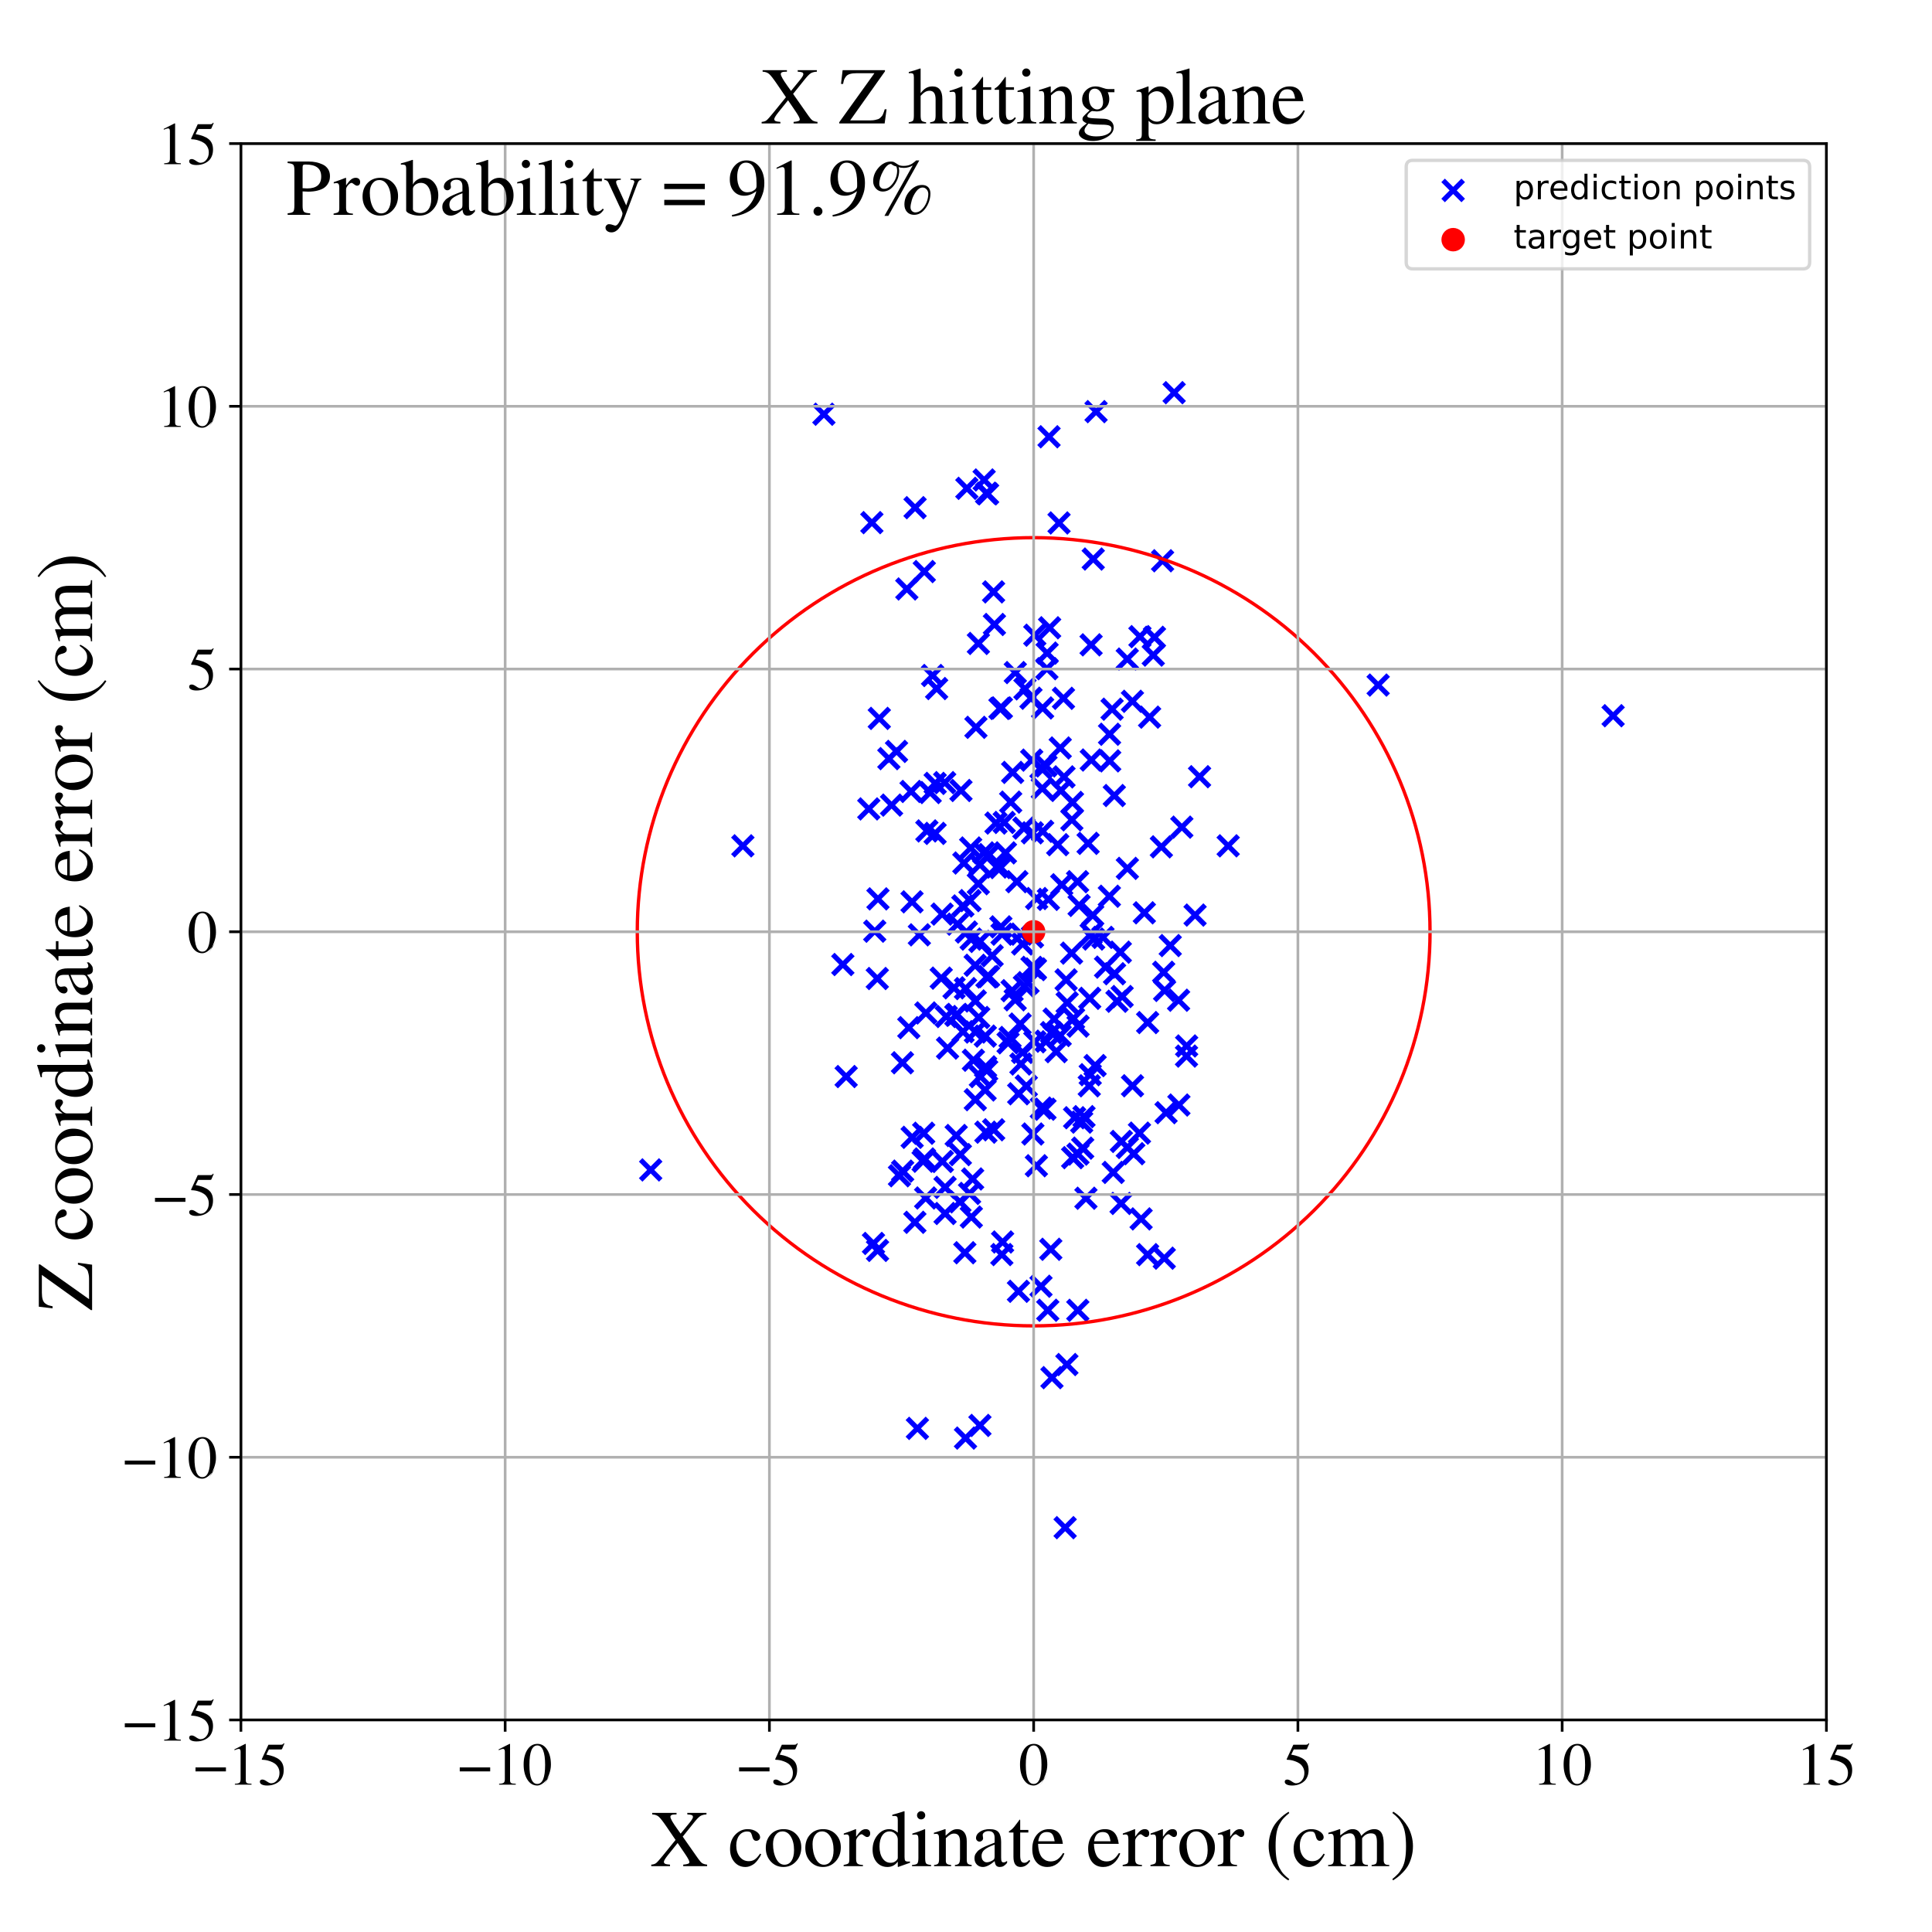 <?xml version="1.0" encoding="utf-8" standalone="no"?>
<!DOCTYPE svg PUBLIC "-//W3C//DTD SVG 1.1//EN"
  "http://www.w3.org/Graphics/SVG/1.1/DTD/svg11.dtd">
<!-- Created with matplotlib (https://matplotlib.org/) -->
<svg height="576pt" version="1.1" viewBox="0 0 576 576" width="576pt" xmlns="http://www.w3.org/2000/svg" xmlns:xlink="http://www.w3.org/1999/xlink">
 <defs>
  <style type="text/css">
*{stroke-linecap:butt;stroke-linejoin:round;}
  </style>
 </defs>
 <g id="figure_1">
  <g id="patch_1">
   <path d="M 0 576 
L 576 576 
L 576 0 
L 0 0 
z
" style="fill:#ffffff;"/>
  </g>
  <g id="axes_1">
   <g id="patch_2">
    <path d="M 71.822 512.784 
L 544.52 512.784 
L 544.52 42.802 
L 71.822 42.802 
z
" style="fill:#ffffff;"/>
   </g>
   <g id="PathCollection_1">
    <defs>
     <path d="M -3 3 
L 3 -3 
M -3 -3 
L 3 3 
" id="m4539539280" style="stroke:#0000ff;stroke-width:1.5;"/>
    </defs>
    <g clip-path="url(#pf8c40ba85a)">
     <use style="fill:#0000ff;stroke:#0000ff;stroke-width:1.5;" x="276.334" xlink:href="#m4539539280" y="247.729"/>
     <use style="fill:#0000ff;stroke:#0000ff;stroke-width:1.5;" x="273.515" xlink:href="#m4539539280" y="425.853"/>
     <use style="fill:#0000ff;stroke:#0000ff;stroke-width:1.5;" x="307.937" xlink:href="#m4539539280" y="338.088"/>
     <use style="fill:#0000ff;stroke:#0000ff;stroke-width:1.5;" x="334.556" xlink:href="#m4539539280" y="297.099"/>
     <use style="fill:#0000ff;stroke:#0000ff;stroke-width:1.5;" x="308.529" xlink:href="#m4539539280" y="310.596"/>
     <use style="fill:#0000ff;stroke:#0000ff;stroke-width:1.5;" x="292.152" xlink:href="#m4539539280" y="280.674"/>
     <use style="fill:#0000ff;stroke:#0000ff;stroke-width:1.5;" x="302.703" xlink:href="#m4539539280" y="200.521"/>
     <use style="fill:#0000ff;stroke:#0000ff;stroke-width:1.5;" x="275.975" xlink:href="#m4539539280" y="357.162"/>
     <use style="fill:#0000ff;stroke:#0000ff;stroke-width:1.5;" x="261.555" xlink:href="#m4539539280" y="291.732"/>
     <use style="fill:#0000ff;stroke:#0000ff;stroke-width:1.5;" x="276.032" xlink:href="#m4539539280" y="301.999"/>
     <use style="fill:#0000ff;stroke:#0000ff;stroke-width:1.5;" x="301.906" xlink:href="#m4539539280" y="230.282"/>
     <use style="fill:#0000ff;stroke:#0000ff;stroke-width:1.5;" x="325.307" xlink:href="#m4539539280" y="278.426"/>
     <use style="fill:#0000ff;stroke:#0000ff;stroke-width:1.5;" x="334.235" xlink:href="#m4539539280" y="358.792"/>
     <use style="fill:#0000ff;stroke:#0000ff;stroke-width:1.5;" x="269.117" xlink:href="#m4539539280" y="349.151"/>
     <use style="fill:#0000ff;stroke:#0000ff;stroke-width:1.5;" x="270.948" xlink:href="#m4539539280" y="306.383"/>
     <use style="fill:#0000ff;stroke:#0000ff;stroke-width:1.5;" x="325.938" xlink:href="#m4539539280" y="166.672"/>
     <use style="fill:#0000ff;stroke:#0000ff;stroke-width:1.5;" x="287.654" xlink:href="#m4539539280" y="373.487"/>
     <use style="fill:#0000ff;stroke:#0000ff;stroke-width:1.5;" x="298.55" xlink:href="#m4539539280" y="211.044"/>
     <use style="fill:#0000ff;stroke:#0000ff;stroke-width:1.5;" x="308.512" xlink:href="#m4539539280" y="189.378"/>
     <use style="fill:#0000ff;stroke:#0000ff;stroke-width:1.5;" x="252.274" xlink:href="#m4539539280" y="320.958"/>
     <use style="fill:#0000ff;stroke:#0000ff;stroke-width:1.5;" x="293.76" xlink:href="#m4539539280" y="308.904"/>
     <use style="fill:#0000ff;stroke:#0000ff;stroke-width:1.5;" x="344.186" xlink:href="#m4539539280" y="190.01"/>
     <use style="fill:#0000ff;stroke:#0000ff;stroke-width:1.5;" x="293.691" xlink:href="#m4539539280" y="324.961"/>
     <use style="fill:#0000ff;stroke:#0000ff;stroke-width:1.5;" x="290.96" xlink:href="#m4539539280" y="216.845"/>
     <use style="fill:#0000ff;stroke:#0000ff;stroke-width:1.5;" x="325.78" xlink:href="#m4539539280" y="272.871"/>
     <use style="fill:#0000ff;stroke:#0000ff;stroke-width:1.5;" x="304.371" xlink:href="#m4539539280" y="317.217"/>
     <use style="fill:#0000ff;stroke:#0000ff;stroke-width:1.5;" x="290.762" xlink:href="#m4539539280" y="298.428"/>
     <use style="fill:#0000ff;stroke:#0000ff;stroke-width:1.5;" x="337.62" xlink:href="#m4539539280" y="209.085"/>
     <use style="fill:#0000ff;stroke:#0000ff;stroke-width:1.5;" x="277.321" xlink:href="#m4539539280" y="236.284"/>
     <use style="fill:#0000ff;stroke:#0000ff;stroke-width:1.5;" x="314.892" xlink:href="#m4539539280" y="313.533"/>
     <use style="fill:#0000ff;stroke:#0000ff;stroke-width:1.5;" x="309.057" xlink:href="#m4539539280" y="267.886"/>
     <use style="fill:#0000ff;stroke:#0000ff;stroke-width:1.5;" x="348.894" xlink:href="#m4539539280" y="281.908"/>
     <use style="fill:#0000ff;stroke:#0000ff;stroke-width:1.5;" x="317.216" xlink:href="#m4539539280" y="231.617"/>
     <use style="fill:#0000ff;stroke:#0000ff;stroke-width:1.5;" x="324.403" xlink:href="#m4539539280" y="251.437"/>
     <use style="fill:#0000ff;stroke:#0000ff;stroke-width:1.5;" x="271.907" xlink:href="#m4539539280" y="268.871"/>
     <use style="fill:#0000ff;stroke:#0000ff;stroke-width:1.5;" x="287.853" xlink:href="#m4539539280" y="294.734"/>
     <use style="fill:#0000ff;stroke:#0000ff;stroke-width:1.5;" x="275.627" xlink:href="#m4539539280" y="345.527"/>
     <use style="fill:#0000ff;stroke:#0000ff;stroke-width:1.5;" x="303.166" xlink:href="#m4539539280" y="262.857"/>
     <use style="fill:#0000ff;stroke:#0000ff;stroke-width:1.5;" x="330.842" xlink:href="#m4539539280" y="226.844"/>
     <use style="fill:#0000ff;stroke:#0000ff;stroke-width:1.5;" x="284.428" xlink:href="#m4539539280" y="294.508"/>
     <use style="fill:#0000ff;stroke:#0000ff;stroke-width:1.5;" x="339.853" xlink:href="#m4539539280" y="189.807"/>
     <use style="fill:#0000ff;stroke:#0000ff;stroke-width:1.5;" x="353.743" xlink:href="#m4539539280" y="314.859"/>
     <use style="fill:#0000ff;stroke:#0000ff;stroke-width:1.5;" x="310.851" xlink:href="#m4539539280" y="247.843"/>
     <use style="fill:#0000ff;stroke:#0000ff;stroke-width:1.5;" x="351.378" xlink:href="#m4539539280" y="298.204"/>
     <use style="fill:#0000ff;stroke:#0000ff;stroke-width:1.5;" x="343.831" xlink:href="#m4539539280" y="195.313"/>
     <use style="fill:#0000ff;stroke:#0000ff;stroke-width:1.5;" x="288.257" xlink:href="#m4539539280" y="145.587"/>
     <use style="fill:#0000ff;stroke:#0000ff;stroke-width:1.5;" x="319.74" xlink:href="#m4539539280" y="239.231"/>
     <use style="fill:#0000ff;stroke:#0000ff;stroke-width:1.5;" x="315.346" xlink:href="#m4539539280" y="251.827"/>
     <use style="fill:#0000ff;stroke:#0000ff;stroke-width:1.5;" x="320.054" xlink:href="#m4539539280" y="303.671"/>
     <use style="fill:#0000ff;stroke:#0000ff;stroke-width:1.5;" x="339.718" xlink:href="#m4539539280" y="337.828"/>
     <use style="fill:#0000ff;stroke:#0000ff;stroke-width:1.5;" x="293.408" xlink:href="#m4539539280" y="143.098"/>
     <use style="fill:#0000ff;stroke:#0000ff;stroke-width:1.5;" x="316.095" xlink:href="#m4539539280" y="222.998"/>
     <use style="fill:#0000ff;stroke:#0000ff;stroke-width:1.5;" x="324.882" xlink:href="#m4539539280" y="297.635"/>
     <use style="fill:#0000ff;stroke:#0000ff;stroke-width:1.5;" x="280.952" xlink:href="#m4539539280" y="346.273"/>
     <use style="fill:#0000ff;stroke:#0000ff;stroke-width:1.5;" x="312.108" xlink:href="#m4539539280" y="199.361"/>
     <use style="fill:#0000ff;stroke:#0000ff;stroke-width:1.5;" x="287.854" xlink:href="#m4539539280" y="428.745"/>
     <use style="fill:#0000ff;stroke:#0000ff;stroke-width:1.5;" x="262.15" xlink:href="#m4539539280" y="214.18"/>
     <use style="fill:#0000ff;stroke:#0000ff;stroke-width:1.5;" x="330.799" xlink:href="#m4539539280" y="218.91"/>
     <use style="fill:#0000ff;stroke:#0000ff;stroke-width:1.5;" x="278.809" xlink:href="#m4539539280" y="233.556"/>
     <use style="fill:#0000ff;stroke:#0000ff;stroke-width:1.5;" x="274.098" xlink:href="#m4539539280" y="278.707"/>
     <use style="fill:#0000ff;stroke:#0000ff;stroke-width:1.5;" x="294.737" xlink:href="#m4539539280" y="291.121"/>
     <use style="fill:#0000ff;stroke:#0000ff;stroke-width:1.5;" x="341.168" xlink:href="#m4539539280" y="272.142"/>
     <use style="fill:#0000ff;stroke:#0000ff;stroke-width:1.5;" x="334.318" xlink:href="#m4539539280" y="340.302"/>
     <use style="fill:#0000ff;stroke:#0000ff;stroke-width:1.5;" x="316.545" xlink:href="#m4539539280" y="263.783"/>
     <use style="fill:#0000ff;stroke:#0000ff;stroke-width:1.5;" x="282.502" xlink:href="#m4539539280" y="312.481"/>
     <use style="fill:#0000ff;stroke:#0000ff;stroke-width:1.5;" x="298.396" xlink:href="#m4539539280" y="276.332"/>
     <use style="fill:#0000ff;stroke:#0000ff;stroke-width:1.5;" x="308.983" xlink:href="#m4539539280" y="347.55"/>
     <use style="fill:#0000ff;stroke:#0000ff;stroke-width:1.5;" x="326.493" xlink:href="#m4539539280" y="317.684"/>
     <use style="fill:#0000ff;stroke:#0000ff;stroke-width:1.5;" x="324.754" xlink:href="#m4539539280" y="323.713"/>
     <use style="fill:#0000ff;stroke:#0000ff;stroke-width:1.5;" x="332.22" xlink:href="#m4539539280" y="237.179"/>
     <use style="fill:#0000ff;stroke:#0000ff;stroke-width:1.5;" x="292.152" xlink:href="#m4539539280" y="424.975"/>
     <use style="fill:#0000ff;stroke:#0000ff;stroke-width:1.5;" x="265.001" xlink:href="#m4539539280" y="226.173"/>
     <use style="fill:#0000ff;stroke:#0000ff;stroke-width:1.5;" x="312.757" xlink:href="#m4539539280" y="130.216"/>
     <use style="fill:#0000ff;stroke:#0000ff;stroke-width:1.5;" x="301.741" xlink:href="#m4539539280" y="295.358"/>
     <use style="fill:#0000ff;stroke:#0000ff;stroke-width:1.5;" x="325.357" xlink:href="#m4539539280" y="226.587"/>
     <use style="fill:#0000ff;stroke:#0000ff;stroke-width:1.5;" x="307.593" xlink:href="#m4539539280" y="226.621"/>
     <use style="fill:#0000ff;stroke:#0000ff;stroke-width:1.5;" x="291.678" xlink:href="#m4539539280" y="263.468"/>
     <use style="fill:#0000ff;stroke:#0000ff;stroke-width:1.5;" x="295.793" xlink:href="#m4539539280" y="284.924"/>
     <use style="fill:#0000ff;stroke:#0000ff;stroke-width:1.5;" x="290.778" xlink:href="#m4539539280" y="327.856"/>
     <use style="fill:#0000ff;stroke:#0000ff;stroke-width:1.5;" x="337.639" xlink:href="#m4539539280" y="323.708"/>
     <use style="fill:#0000ff;stroke:#0000ff;stroke-width:1.5;" x="311.544" xlink:href="#m4539539280" y="330.697"/>
     <use style="fill:#0000ff;stroke:#0000ff;stroke-width:1.5;" x="313.501" xlink:href="#m4539539280" y="307.863"/>
     <use style="fill:#0000ff;stroke:#0000ff;stroke-width:1.5;" x="318.077" xlink:href="#m4539539280" y="406.818"/>
     <use style="fill:#0000ff;stroke:#0000ff;stroke-width:1.5;" x="336.095" xlink:href="#m4539539280" y="342.107"/>
     <use style="fill:#0000ff;stroke:#0000ff;stroke-width:1.5;" x="305.575" xlink:href="#m4539539280" y="205.366"/>
     <use style="fill:#0000ff;stroke:#0000ff;stroke-width:1.5;" x="305.412" xlink:href="#m4539539280" y="293.97"/>
     <use style="fill:#0000ff;stroke:#0000ff;stroke-width:1.5;" x="315.739" xlink:href="#m4539539280" y="155.907"/>
     <use style="fill:#0000ff;stroke:#0000ff;stroke-width:1.5;" x="293.845" xlink:href="#m4539539280" y="318.069"/>
     <use style="fill:#0000ff;stroke:#0000ff;stroke-width:1.5;" x="294.892" xlink:href="#m4539539280" y="254.778"/>
     <use style="fill:#0000ff;stroke:#0000ff;stroke-width:1.5;" x="286.5" xlink:href="#m4539539280" y="235.676"/>
     <use style="fill:#0000ff;stroke:#0000ff;stroke-width:1.5;" x="304.481" xlink:href="#m4539539280" y="278.495"/>
     <use style="fill:#0000ff;stroke:#0000ff;stroke-width:1.5;" x="291.694" xlink:href="#m4539539280" y="191.835"/>
     <use style="fill:#0000ff;stroke:#0000ff;stroke-width:1.5;" x="287.363" xlink:href="#m4539539280" y="257.296"/>
     <use style="fill:#0000ff;stroke:#0000ff;stroke-width:1.5;" x="302.668" xlink:href="#m4539539280" y="298.077"/>
     <use style="fill:#0000ff;stroke:#0000ff;stroke-width:1.5;" x="265.809" xlink:href="#m4539539280" y="240.03"/>
     <use style="fill:#0000ff;stroke:#0000ff;stroke-width:1.5;" x="323.754" xlink:href="#m4539539280" y="357.238"/>
     <use style="fill:#0000ff;stroke:#0000ff;stroke-width:1.5;" x="294.438" xlink:href="#m4539539280" y="147.228"/>
     <use style="fill:#0000ff;stroke:#0000ff;stroke-width:1.5;" x="285.329" xlink:href="#m4539539280" y="302.437"/>
     <use style="fill:#0000ff;stroke:#0000ff;stroke-width:1.5;" x="312.564" xlink:href="#m4539539280" y="268.131"/>
     <use style="fill:#0000ff;stroke:#0000ff;stroke-width:1.5;" x="261.752" xlink:href="#m4539539280" y="267.987"/>
     <use style="fill:#0000ff;stroke:#0000ff;stroke-width:1.5;" x="304.875" xlink:href="#m4539539280" y="313.755"/>
     <use style="fill:#0000ff;stroke:#0000ff;stroke-width:1.5;" x="326.777" xlink:href="#m4539539280" y="122.722"/>
     <use style="fill:#0000ff;stroke:#0000ff;stroke-width:1.5;" x="303.713" xlink:href="#m4539539280" y="326.093"/>
     <use style="fill:#0000ff;stroke:#0000ff;stroke-width:1.5;" x="331.554" xlink:href="#m4539539280" y="211.437"/>
     <use style="fill:#0000ff;stroke:#0000ff;stroke-width:1.5;" x="305.982" xlink:href="#m4539539280" y="323.785"/>
     <use style="fill:#0000ff;stroke:#0000ff;stroke-width:1.5;" x="296.25" xlink:href="#m4539539280" y="336.83"/>
     <use style="fill:#0000ff;stroke:#0000ff;stroke-width:1.5;" x="271.947" xlink:href="#m4539539280" y="339.078"/>
     <use style="fill:#0000ff;stroke:#0000ff;stroke-width:1.5;" x="280.878" xlink:href="#m4539539280" y="272.524"/>
     <use style="fill:#0000ff;stroke:#0000ff;stroke-width:1.5;" x="300.549" xlink:href="#m4539539280" y="310.903"/>
     <use style="fill:#0000ff;stroke:#0000ff;stroke-width:1.5;" x="410.879" xlink:href="#m4539539280" y="204.246"/>
     <use style="fill:#0000ff;stroke:#0000ff;stroke-width:1.5;" x="347.113" xlink:href="#m4539539280" y="375.11"/>
     <use style="fill:#0000ff;stroke:#0000ff;stroke-width:1.5;" x="304.133" xlink:href="#m4539539280" y="305.308"/>
     <use style="fill:#0000ff;stroke:#0000ff;stroke-width:1.5;" x="270.358" xlink:href="#m4539539280" y="175.591"/>
     <use style="fill:#0000ff;stroke:#0000ff;stroke-width:1.5;" x="269.055" xlink:href="#m4539539280" y="316.849"/>
     <use style="fill:#0000ff;stroke:#0000ff;stroke-width:1.5;" x="193.997" xlink:href="#m4539539280" y="348.792"/>
     <use style="fill:#0000ff;stroke:#0000ff;stroke-width:1.5;" x="259.937" xlink:href="#m4539539280" y="155.815"/>
     <use style="fill:#0000ff;stroke:#0000ff;stroke-width:1.5;" x="480.931" xlink:href="#m4539539280" y="213.381"/>
     <use style="fill:#0000ff;stroke:#0000ff;stroke-width:1.5;" x="331.9" xlink:href="#m4539539280" y="349.542"/>
     <use style="fill:#0000ff;stroke:#0000ff;stroke-width:1.5;" x="288.122" xlink:href="#m4539539280" y="277.87"/>
     <use style="fill:#0000ff;stroke:#0000ff;stroke-width:1.5;" x="310.353" xlink:href="#m4539539280" y="228.924"/>
     <use style="fill:#0000ff;stroke:#0000ff;stroke-width:1.5;" x="356.296" xlink:href="#m4539539280" y="272.818"/>
     <use style="fill:#0000ff;stroke:#0000ff;stroke-width:1.5;" x="357.633" xlink:href="#m4539539280" y="231.564"/>
     <use style="fill:#0000ff;stroke:#0000ff;stroke-width:1.5;" x="281.76" xlink:href="#m4539539280" y="353.999"/>
     <use style="fill:#0000ff;stroke:#0000ff;stroke-width:1.5;" x="320.383" xlink:href="#m4539539280" y="333.237"/>
     <use style="fill:#0000ff;stroke:#0000ff;stroke-width:1.5;" x="294.133" xlink:href="#m4539539280" y="147.05"/>
     <use style="fill:#0000ff;stroke:#0000ff;stroke-width:1.5;" x="291.794" xlink:href="#m4539539280" y="303.346"/>
     <use style="fill:#0000ff;stroke:#0000ff;stroke-width:1.5;" x="289.587" xlink:href="#m4539539280" y="362.848"/>
     <use style="fill:#0000ff;stroke:#0000ff;stroke-width:1.5;" x="272.82" xlink:href="#m4539539280" y="151.355"/>
     <use style="fill:#0000ff;stroke:#0000ff;stroke-width:1.5;" x="332.283" xlink:href="#m4539539280" y="290.307"/>
     <use style="fill:#0000ff;stroke:#0000ff;stroke-width:1.5;" x="301.139" xlink:href="#m4539539280" y="309.307"/>
     <use style="fill:#0000ff;stroke:#0000ff;stroke-width:1.5;" x="271.619" xlink:href="#m4539539280" y="235.962"/>
     <use style="fill:#0000ff;stroke:#0000ff;stroke-width:1.5;" x="294.163" xlink:href="#m4539539280" y="319.115"/>
     <use style="fill:#0000ff;stroke:#0000ff;stroke-width:1.5;" x="298.688" xlink:href="#m4539539280" y="374.03"/>
     <use style="fill:#0000ff;stroke:#0000ff;stroke-width:1.5;" x="323.181" xlink:href="#m4539539280" y="332.911"/>
     <use style="fill:#0000ff;stroke:#0000ff;stroke-width:1.5;" x="325.037" xlink:href="#m4539539280" y="320.402"/>
     <use style="fill:#0000ff;stroke:#0000ff;stroke-width:1.5;" x="342.145" xlink:href="#m4539539280" y="374.051"/>
     <use style="fill:#0000ff;stroke:#0000ff;stroke-width:1.5;" x="298.909" xlink:href="#m4539539280" y="370.283"/>
     <use style="fill:#0000ff;stroke:#0000ff;stroke-width:1.5;" x="290.208" xlink:href="#m4539539280" y="316.095"/>
     <use style="fill:#0000ff;stroke:#0000ff;stroke-width:1.5;" x="350.055" xlink:href="#m4539539280" y="117.072"/>
     <use style="fill:#0000ff;stroke:#0000ff;stroke-width:1.5;" x="298.751" xlink:href="#m4539539280" y="278.514"/>
     <use style="fill:#0000ff;stroke:#0000ff;stroke-width:1.5;" x="346.253" xlink:href="#m4539539280" y="252.472"/>
     <use style="fill:#0000ff;stroke:#0000ff;stroke-width:1.5;" x="310.355" xlink:href="#m4539539280" y="383.478"/>
     <use style="fill:#0000ff;stroke:#0000ff;stroke-width:1.5;" x="314.276" xlink:href="#m4539539280" y="303.821"/>
     <use style="fill:#0000ff;stroke:#0000ff;stroke-width:1.5;" x="318.165" xlink:href="#m4539539280" y="298.952"/>
     <use style="fill:#0000ff;stroke:#0000ff;stroke-width:1.5;" x="366.164" xlink:href="#m4539539280" y="252.171"/>
     <use style="fill:#0000ff;stroke:#0000ff;stroke-width:1.5;" x="281.647" xlink:href="#m4539539280" y="233.328"/>
     <use style="fill:#0000ff;stroke:#0000ff;stroke-width:1.5;" x="317.847" xlink:href="#m4539539280" y="292.137"/>
     <use style="fill:#0000ff;stroke:#0000ff;stroke-width:1.5;" x="221.479" xlink:href="#m4539539280" y="252.173"/>
     <use style="fill:#0000ff;stroke:#0000ff;stroke-width:1.5;" x="275.219" xlink:href="#m4539539280" y="346.202"/>
     <use style="fill:#0000ff;stroke:#0000ff;stroke-width:1.5;" x="260.794" xlink:href="#m4539539280" y="277.62"/>
     <use style="fill:#0000ff;stroke:#0000ff;stroke-width:1.5;" x="296.475" xlink:href="#m4539539280" y="186.178"/>
     <use style="fill:#0000ff;stroke:#0000ff;stroke-width:1.5;" x="290.807" xlink:href="#m4539539280" y="307.689"/>
     <use style="fill:#0000ff;stroke:#0000ff;stroke-width:1.5;" x="275.387" xlink:href="#m4539539280" y="337.86"/>
     <use style="fill:#0000ff;stroke:#0000ff;stroke-width:1.5;" x="278.032" xlink:href="#m4539539280" y="201.394"/>
     <use style="fill:#0000ff;stroke:#0000ff;stroke-width:1.5;" x="312.376" xlink:href="#m4539539280" y="390.634"/>
     <use style="fill:#0000ff;stroke:#0000ff;stroke-width:1.5;" x="301.323" xlink:href="#m4539539280" y="239.142"/>
     <use style="fill:#0000ff;stroke:#0000ff;stroke-width:1.5;" x="292.287" xlink:href="#m4539539280" y="320.966"/>
     <use style="fill:#0000ff;stroke:#0000ff;stroke-width:1.5;" x="340.203" xlink:href="#m4539539280" y="363.4"/>
     <use style="fill:#0000ff;stroke:#0000ff;stroke-width:1.5;" x="293.293" xlink:href="#m4539539280" y="254.277"/>
     <use style="fill:#0000ff;stroke:#0000ff;stroke-width:1.5;" x="296.942" xlink:href="#m4539539280" y="245.386"/>
     <use style="fill:#0000ff;stroke:#0000ff;stroke-width:1.5;" x="321.721" xlink:href="#m4539539280" y="269.942"/>
     <use style="fill:#0000ff;stroke:#0000ff;stroke-width:1.5;" x="308.678" xlink:href="#m4539539280" y="288.885"/>
     <use style="fill:#0000ff;stroke:#0000ff;stroke-width:1.5;" x="297.154" xlink:href="#m4539539280" y="258.503"/>
     <use style="fill:#0000ff;stroke:#0000ff;stroke-width:1.5;" x="290.74" xlink:href="#m4539539280" y="287.786"/>
     <use style="fill:#0000ff;stroke:#0000ff;stroke-width:1.5;" x="307.675" xlink:href="#m4539539280" y="288.407"/>
     <use style="fill:#0000ff;stroke:#0000ff;stroke-width:1.5;" x="326.057" xlink:href="#m4539539280" y="279.964"/>
     <use style="fill:#0000ff;stroke:#0000ff;stroke-width:1.5;" x="280.612" xlink:href="#m4539539280" y="291.616"/>
     <use style="fill:#0000ff;stroke:#0000ff;stroke-width:1.5;" x="321.336" xlink:href="#m4539539280" y="390.655"/>
     <use style="fill:#0000ff;stroke:#0000ff;stroke-width:1.5;" x="328.834" xlink:href="#m4539539280" y="279.466"/>
     <use style="fill:#0000ff;stroke:#0000ff;stroke-width:1.5;" x="272.757" xlink:href="#m4539539280" y="364.414"/>
     <use style="fill:#0000ff;stroke:#0000ff;stroke-width:1.5;" x="319.8" xlink:href="#m4539539280" y="345.142"/>
     <use style="fill:#0000ff;stroke:#0000ff;stroke-width:1.5;" x="286.187" xlink:href="#m4539539280" y="358.308"/>
     <use style="fill:#0000ff;stroke:#0000ff;stroke-width:1.5;" x="313.63" xlink:href="#m4539539280" y="410.727"/>
     <use style="fill:#0000ff;stroke:#0000ff;stroke-width:1.5;" x="299.391" xlink:href="#m4539539280" y="245.201"/>
     <use style="fill:#0000ff;stroke:#0000ff;stroke-width:1.5;" x="267.289" xlink:href="#m4539539280" y="224.023"/>
     <use style="fill:#0000ff;stroke:#0000ff;stroke-width:1.5;" x="311.842" xlink:href="#m4539539280" y="228.352"/>
     <use style="fill:#0000ff;stroke:#0000ff;stroke-width:1.5;" x="298.299" xlink:href="#m4539539280" y="258.657"/>
     <use style="fill:#0000ff;stroke:#0000ff;stroke-width:1.5;" x="303.639" xlink:href="#m4539539280" y="384.985"/>
     <use style="fill:#0000ff;stroke:#0000ff;stroke-width:1.5;" x="330.739" xlink:href="#m4539539280" y="267.204"/>
     <use style="fill:#0000ff;stroke:#0000ff;stroke-width:1.5;" x="275.568" xlink:href="#m4539539280" y="170.401"/>
     <use style="fill:#0000ff;stroke:#0000ff;stroke-width:1.5;" x="313.28" xlink:href="#m4539539280" y="372.459"/>
     <use style="fill:#0000ff;stroke:#0000ff;stroke-width:1.5;" x="305.265" xlink:href="#m4539539280" y="246.889"/>
     <use style="fill:#0000ff;stroke:#0000ff;stroke-width:1.5;" x="261.627" xlink:href="#m4539539280" y="372.793"/>
     <use style="fill:#0000ff;stroke:#0000ff;stroke-width:1.5;" x="333.016" xlink:href="#m4539539280" y="298.507"/>
     <use style="fill:#0000ff;stroke:#0000ff;stroke-width:1.5;" x="347.214" xlink:href="#m4539539280" y="295.284"/>
     <use style="fill:#0000ff;stroke:#0000ff;stroke-width:1.5;" x="322.487" xlink:href="#m4539539280" y="334.548"/>
     <use style="fill:#0000ff;stroke:#0000ff;stroke-width:1.5;" x="319.475" xlink:href="#m4539539280" y="284.16"/>
     <use style="fill:#0000ff;stroke:#0000ff;stroke-width:1.5;" x="321.266" xlink:href="#m4539539280" y="262.864"/>
     <use style="fill:#0000ff;stroke:#0000ff;stroke-width:1.5;" x="342.737" xlink:href="#m4539539280" y="213.807"/>
     <use style="fill:#0000ff;stroke:#0000ff;stroke-width:1.5;" x="289.061" xlink:href="#m4539539280" y="355.799"/>
     <use style="fill:#0000ff;stroke:#0000ff;stroke-width:1.5;" x="310.452" xlink:href="#m4539539280" y="330.357"/>
     <use style="fill:#0000ff;stroke:#0000ff;stroke-width:1.5;" x="319.56" xlink:href="#m4539539280" y="244.422"/>
     <use style="fill:#0000ff;stroke:#0000ff;stroke-width:1.5;" x="287.065" xlink:href="#m4539539280" y="270.097"/>
     <use style="fill:#0000ff;stroke:#0000ff;stroke-width:1.5;" x="285.461" xlink:href="#m4539539280" y="275.523"/>
     <use style="fill:#0000ff;stroke:#0000ff;stroke-width:1.5;" x="338.025" xlink:href="#m4539539280" y="343.958"/>
     <use style="fill:#0000ff;stroke:#0000ff;stroke-width:1.5;" x="321.408" xlink:href="#m4539539280" y="305.931"/>
     <use style="fill:#0000ff;stroke:#0000ff;stroke-width:1.5;" x="342.154" xlink:href="#m4539539280" y="304.863"/>
     <use style="fill:#0000ff;stroke:#0000ff;stroke-width:1.5;" x="353.783" xlink:href="#m4539539280" y="311.839"/>
     <use style="fill:#0000ff;stroke:#0000ff;stroke-width:1.5;" x="310.754" xlink:href="#m4539539280" y="235.063"/>
     <use style="fill:#0000ff;stroke:#0000ff;stroke-width:1.5;" x="292.154" xlink:href="#m4539539280" y="257.791"/>
     <use style="fill:#0000ff;stroke:#0000ff;stroke-width:1.5;" x="268.167" xlink:href="#m4539539280" y="350.534"/>
     <use style="fill:#0000ff;stroke:#0000ff;stroke-width:1.5;" x="347.651" xlink:href="#m4539539280" y="331.728"/>
     <use style="fill:#0000ff;stroke:#0000ff;stroke-width:1.5;" x="289.396" xlink:href="#m4539539280" y="252.817"/>
     <use style="fill:#0000ff;stroke:#0000ff;stroke-width:1.5;" x="278.785" xlink:href="#m4539539280" y="248.465"/>
     <use style="fill:#0000ff;stroke:#0000ff;stroke-width:1.5;" x="259.019" xlink:href="#m4539539280" y="241.165"/>
     <use style="fill:#0000ff;stroke:#0000ff;stroke-width:1.5;" x="307.371" xlink:href="#m4539539280" y="208.168"/>
     <use style="fill:#0000ff;stroke:#0000ff;stroke-width:1.5;" x="287.115" xlink:href="#m4539539280" y="307.574"/>
     <use style="fill:#0000ff;stroke:#0000ff;stroke-width:1.5;" x="260.418" xlink:href="#m4539539280" y="370.718"/>
     <use style="fill:#0000ff;stroke:#0000ff;stroke-width:1.5;" x="336.084" xlink:href="#m4539539280" y="196.488"/>
     <use style="fill:#0000ff;stroke:#0000ff;stroke-width:1.5;" x="336.11" xlink:href="#m4539539280" y="258.895"/>
     <use style="fill:#0000ff;stroke:#0000ff;stroke-width:1.5;" x="329.608" xlink:href="#m4539539280" y="288.339"/>
     <use style="fill:#0000ff;stroke:#0000ff;stroke-width:1.5;" x="298.115" xlink:href="#m4539539280" y="211.213"/>
     <use style="fill:#0000ff;stroke:#0000ff;stroke-width:1.5;" x="289.978" xlink:href="#m4539539280" y="351.491"/>
     <use style="fill:#0000ff;stroke:#0000ff;stroke-width:1.5;" x="304.897" xlink:href="#m4539539280" y="281.432"/>
     <use style="fill:#0000ff;stroke:#0000ff;stroke-width:1.5;" x="346.606" xlink:href="#m4539539280" y="167.184"/>
     <use style="fill:#0000ff;stroke:#0000ff;stroke-width:1.5;" x="289.199" xlink:href="#m4539539280" y="268.499"/>
     <use style="fill:#0000ff;stroke:#0000ff;stroke-width:1.5;" x="299.754" xlink:href="#m4539539280" y="254.271"/>
     <use style="fill:#0000ff;stroke:#0000ff;stroke-width:1.5;" x="251.28" xlink:href="#m4539539280" y="287.562"/>
     <use style="fill:#0000ff;stroke:#0000ff;stroke-width:1.5;" x="334.007" xlink:href="#m4539539280" y="283.871"/>
     <use style="fill:#0000ff;stroke:#0000ff;stroke-width:1.5;" x="312.179" xlink:href="#m4539539280" y="194.704"/>
     <use style="fill:#0000ff;stroke:#0000ff;stroke-width:1.5;" x="352.348" xlink:href="#m4539539280" y="246.604"/>
     <use style="fill:#0000ff;stroke:#0000ff;stroke-width:1.5;" x="317.06" xlink:href="#m4539539280" y="208.193"/>
     <use style="fill:#0000ff;stroke:#0000ff;stroke-width:1.5;" x="316.308" xlink:href="#m4539539280" y="235.658"/>
     <use style="fill:#0000ff;stroke:#0000ff;stroke-width:1.5;" x="294.242" xlink:href="#m4539539280" y="291.268"/>
     <use style="fill:#0000ff;stroke:#0000ff;stroke-width:1.5;" x="279.245" xlink:href="#m4539539280" y="205.282"/>
     <use style="fill:#0000ff;stroke:#0000ff;stroke-width:1.5;" x="317.558" xlink:href="#m4539539280" y="455.454"/>
     <use style="fill:#0000ff;stroke:#0000ff;stroke-width:1.5;" x="296.223" xlink:href="#m4539539280" y="176.464"/>
     <use style="fill:#0000ff;stroke:#0000ff;stroke-width:1.5;" x="282.122" xlink:href="#m4539539280" y="303.064"/>
     <use style="fill:#0000ff;stroke:#0000ff;stroke-width:1.5;" x="284.964" xlink:href="#m4539539280" y="302.699"/>
     <use style="fill:#0000ff;stroke:#0000ff;stroke-width:1.5;" x="245.635" xlink:href="#m4539539280" y="123.497"/>
     <use style="fill:#0000ff;stroke:#0000ff;stroke-width:1.5;" x="286.318" xlink:href="#m4539539280" y="344.232"/>
     <use style="fill:#0000ff;stroke:#0000ff;stroke-width:1.5;" x="316.08" xlink:href="#m4539539280" y="308.726"/>
     <use style="fill:#0000ff;stroke:#0000ff;stroke-width:1.5;" x="322.793" xlink:href="#m4539539280" y="342.3"/>
     <use style="fill:#0000ff;stroke:#0000ff;stroke-width:1.5;" x="289.532" xlink:href="#m4539539280" y="279.981"/>
     <use style="fill:#0000ff;stroke:#0000ff;stroke-width:1.5;" x="312.932" xlink:href="#m4539539280" y="187.165"/>
     <use style="fill:#0000ff;stroke:#0000ff;stroke-width:1.5;" x="281.759" xlink:href="#m4539539280" y="361.788"/>
     <use style="fill:#0000ff;stroke:#0000ff;stroke-width:1.5;" x="285.076" xlink:href="#m4539539280" y="338.532"/>
     <use style="fill:#0000ff;stroke:#0000ff;stroke-width:1.5;" x="306.501" xlink:href="#m4539539280" y="292.969"/>
     <use style="fill:#0000ff;stroke:#0000ff;stroke-width:1.5;" x="351.474" xlink:href="#m4539539280" y="329.45"/>
     <use style="fill:#0000ff;stroke:#0000ff;stroke-width:1.5;" x="293.929" xlink:href="#m4539539280" y="337.543"/>
     <use style="fill:#0000ff;stroke:#0000ff;stroke-width:1.5;" x="311.887" xlink:href="#m4539539280" y="310.414"/>
     <use style="fill:#0000ff;stroke:#0000ff;stroke-width:1.5;" x="325.296" xlink:href="#m4539539280" y="192.249"/>
     <use style="fill:#0000ff;stroke:#0000ff;stroke-width:1.5;" x="307.827" xlink:href="#m4539539280" y="279.317"/>
     <use style="fill:#0000ff;stroke:#0000ff;stroke-width:1.5;" x="321.379" xlink:href="#m4539539280" y="344.078"/>
     <use style="fill:#0000ff;stroke:#0000ff;stroke-width:1.5;" x="308.6" xlink:href="#m4539539280" y="289.067"/>
     <use style="fill:#0000ff;stroke:#0000ff;stroke-width:1.5;" x="307.791" xlink:href="#m4539539280" y="248.29"/>
     <use style="fill:#0000ff;stroke:#0000ff;stroke-width:1.5;" x="346.934" xlink:href="#m4539539280" y="289.874"/>
     <use style="fill:#0000ff;stroke:#0000ff;stroke-width:1.5;" x="310.839" xlink:href="#m4539539280" y="211.069"/>
    </g>
   </g>
   <g id="PathCollection_2">
    <defs>
     <path d="M 0 3 
C 0.796 3 1.559 2.684 2.121 2.121 
C 2.684 1.559 3 0.796 3 0 
C 3 -0.796 2.684 -1.559 2.121 -2.121 
C 1.559 -2.684 0.796 -3 0 -3 
C -0.796 -3 -1.559 -2.684 -2.121 -2.121 
C -2.684 -1.559 -3 -0.796 -3 0 
C -3 0.796 -2.684 1.559 -2.121 2.121 
C -1.559 2.684 -0.796 3 0 3 
z
" id="mf9f27bd48f" style="stroke:#ff0000;"/>
    </defs>
    <g clip-path="url(#pf8c40ba85a)">
     <use style="fill:#ff0000;stroke:#ff0000;" x="308.171" xlink:href="#mf9f27bd48f" y="277.793"/>
    </g>
   </g>
   <g id="patch_3">
    <path clip-path="url(#pf8c40ba85a)" d="M 308.171 395.288 
C 339.511 395.288 369.572 382.908 391.733 360.875 
C 413.894 338.841 426.346 308.953 426.346 277.793 
C 426.346 246.633 413.894 216.745 391.733 194.711 
C 369.572 172.677 339.511 160.297 308.171 160.297 
C 276.831 160.297 246.77 172.677 224.609 194.711 
C 202.448 216.745 189.997 246.633 189.997 277.793 
C 189.997 308.953 202.448 338.841 224.609 360.875 
C 246.77 382.908 276.831 395.288 308.171 395.288 
z
" style="fill:none;stroke:#ff0000;stroke-linejoin:miter;"/>
   </g>
   <g id="matplotlib.axis_1">
    <g id="xtick_1">
     <g id="line2d_1">
      <path clip-path="url(#pf8c40ba85a)" d="M 71.822 512.784 
L 71.822 42.802 
" style="fill:none;stroke:#b0b0b0;stroke-linecap:square;stroke-width:0.8;"/>
     </g>
     <g id="line2d_2">
      <defs>
       <path d="M 0 0 
L 0 3.5 
" id="md40e0bb7b0" style="stroke:#000000;stroke-width:0.8;"/>
      </defs>
      <g>
       <use style="stroke:#000000;stroke-width:0.8;" x="71.822" xlink:href="#md40e0bb7b0" y="512.784"/>
      </g>
     </g>
     <g id="text_1">
      <!-- −15 -->
      <defs>
       <path d="M 3 22 
L 3 28.594 
L 53.406 28.594 
L 53.406 22 
z
" id="FreeSerif-8722"/>
       <path d="M 18.297 59.297 
Q 16.5 59.297 11.094 57.094 
L 11.094 58.5 
L 29.094 67.594 
L 29.906 67.406 
L 29.906 7.406 
Q 29.906 3.797 31.703 2.688 
Q 33.5 1.594 39.406 1.5 
L 39.406 0 
L 11.797 0 
L 11.797 1.5 
Q 17.406 1.703 19.344 3.141 
Q 21.297 4.594 21.297 9.297 
L 21.297 54.594 
Q 21.297 59.297 18.297 59.297 
z
" id="FreeSerif-49"/>
       <path d="M 35.703 19.406 
Q 35.703 24.703 33.344 28.797 
Q 31 32.906 27.641 35.156 
Q 24.297 37.406 20.141 38.844 
Q 16 40.297 12.953 40.75 
Q 9.906 41.203 7.594 41.203 
Q 6.406 41.203 6.406 42 
Q 6.406 42.297 6.5 42.5 
L 17.406 66.203 
L 38.297 66.203 
Q 39.906 66.203 40.844 66.703 
Q 41.797 67.203 42.906 68.797 
L 43.797 68.094 
L 40 59.203 
Q 39.594 58.297 37.703 58.297 
L 18.094 58.297 
L 13.906 49.797 
Q 28.5 47.203 35.594 41.344 
Q 42.703 35.5 42.703 24.203 
Q 42.703 18.297 40.844 13.688 
Q 39 9.094 36.141 6.297 
Q 33.297 3.5 29.547 1.703 
Q 25.797 -0.094 22.344 -0.75 
Q 18.906 -1.406 15.406 -1.406 
Q 9.797 -1.406 6.5 0.25 
Q 3.203 1.906 3.203 4.797 
Q 3.203 8.5 7.5 8.5 
Q 10.297 8.5 14.75 5.391 
Q 19.203 2.297 21.797 2.297 
Q 27.703 2.297 31.703 7.25 
Q 35.703 12.203 35.703 19.406 
z
" id="FreeSerif-53"/>
      </defs>
      <g transform="translate(57.746 532.077)scale(0.18 -0.18)">
       <use xlink:href="#FreeSerif-8722"/>
       <use x="56.4" xlink:href="#FreeSerif-49"/>
       <use x="106.4" xlink:href="#FreeSerif-53"/>
      </g>
     </g>
    </g>
    <g id="xtick_2">
     <g id="line2d_3">
      <path clip-path="url(#pf8c40ba85a)" d="M 150.605 512.784 
L 150.605 42.802 
" style="fill:none;stroke:#b0b0b0;stroke-linecap:square;stroke-width:0.8;"/>
     </g>
     <g id="line2d_4">
      <g>
       <use style="stroke:#000000;stroke-width:0.8;" x="150.605" xlink:href="#md40e0bb7b0" y="512.784"/>
      </g>
     </g>
     <g id="text_2">
      <!-- −10 -->
      <defs>
       <path d="M 47.594 17.797 
Q 35.203 -1.406 25 -1.406 
Q 14.797 -1.406 8.594 8.391 
Q 2.406 18.203 2.406 33.594 
Q 2.406 48.094 8.594 57.844 
Q 14.797 67.594 25.406 67.594 
Q 35.203 67.594 41.391 58 
Q 47.594 48.406 47.594 33 
Q 47.594 17.797 35.203 -1.406 
z
M 25.094 65 
Q 12 65 12 32.703 
Q 12 1.203 25 1.203 
Q 38 1.203 38 32.797 
Q 38 48.5 34.703 56.75 
Q 31.406 65 25.094 65 
z
" id="FreeSerif-48"/>
      </defs>
      <g transform="translate(136.529 532.077)scale(0.18 -0.18)">
       <use xlink:href="#FreeSerif-8722"/>
       <use x="56.4" xlink:href="#FreeSerif-49"/>
       <use x="106.4" xlink:href="#FreeSerif-48"/>
      </g>
     </g>
    </g>
    <g id="xtick_3">
     <g id="line2d_5">
      <path clip-path="url(#pf8c40ba85a)" d="M 229.388 512.784 
L 229.388 42.802 
" style="fill:none;stroke:#b0b0b0;stroke-linecap:square;stroke-width:0.8;"/>
     </g>
     <g id="line2d_6">
      <g>
       <use style="stroke:#000000;stroke-width:0.8;" x="229.388" xlink:href="#md40e0bb7b0" y="512.784"/>
      </g>
     </g>
     <g id="text_3">
      <!-- −5 -->
      <g transform="translate(219.812 532.077)scale(0.18 -0.18)">
       <use xlink:href="#FreeSerif-8722"/>
       <use x="56.4" xlink:href="#FreeSerif-53"/>
      </g>
     </g>
    </g>
    <g id="xtick_4">
     <g id="line2d_7">
      <path clip-path="url(#pf8c40ba85a)" d="M 308.171 512.784 
L 308.171 42.802 
" style="fill:none;stroke:#b0b0b0;stroke-linecap:square;stroke-width:0.8;"/>
     </g>
     <g id="line2d_8">
      <g>
       <use style="stroke:#000000;stroke-width:0.8;" x="308.171" xlink:href="#md40e0bb7b0" y="512.784"/>
      </g>
     </g>
     <g id="text_4">
      <!-- 0 -->
      <g transform="translate(303.671 532.077)scale(0.18 -0.18)">
       <use xlink:href="#FreeSerif-48"/>
      </g>
     </g>
    </g>
    <g id="xtick_5">
     <g id="line2d_9">
      <path clip-path="url(#pf8c40ba85a)" d="M 386.954 512.784 
L 386.954 42.802 
" style="fill:none;stroke:#b0b0b0;stroke-linecap:square;stroke-width:0.8;"/>
     </g>
     <g id="line2d_10">
      <g>
       <use style="stroke:#000000;stroke-width:0.8;" x="386.954" xlink:href="#md40e0bb7b0" y="512.784"/>
      </g>
     </g>
     <g id="text_5">
      <!-- 5 -->
      <g transform="translate(382.454 532.077)scale(0.18 -0.18)">
       <use xlink:href="#FreeSerif-53"/>
      </g>
     </g>
    </g>
    <g id="xtick_6">
     <g id="line2d_11">
      <path clip-path="url(#pf8c40ba85a)" d="M 465.737 512.784 
L 465.737 42.802 
" style="fill:none;stroke:#b0b0b0;stroke-linecap:square;stroke-width:0.8;"/>
     </g>
     <g id="line2d_12">
      <g>
       <use style="stroke:#000000;stroke-width:0.8;" x="465.737" xlink:href="#md40e0bb7b0" y="512.784"/>
      </g>
     </g>
     <g id="text_6">
      <!-- 10 -->
      <g transform="translate(456.737 532.077)scale(0.18 -0.18)">
       <use xlink:href="#FreeSerif-49"/>
       <use x="50" xlink:href="#FreeSerif-48"/>
      </g>
     </g>
    </g>
    <g id="xtick_7">
     <g id="line2d_13">
      <path clip-path="url(#pf8c40ba85a)" d="M 544.52 512.784 
L 544.52 42.802 
" style="fill:none;stroke:#b0b0b0;stroke-linecap:square;stroke-width:0.8;"/>
     </g>
     <g id="line2d_14">
      <g>
       <use style="stroke:#000000;stroke-width:0.8;" x="544.52" xlink:href="#md40e0bb7b0" y="512.784"/>
      </g>
     </g>
     <g id="text_7">
      <!-- 15 -->
      <g transform="translate(535.52 532.077)scale(0.18 -0.18)">
       <use xlink:href="#FreeSerif-49"/>
       <use x="50" xlink:href="#FreeSerif-53"/>
      </g>
     </g>
    </g>
    <g id="text_8">
     <!-- X coordinate error (cm) -->
     <defs>
      <path d="M 69.594 66.203 
L 69.594 64.297 
Q 64.703 64 62.047 62.344 
Q 59.406 60.703 54.703 54.906 
L 40.094 36.703 
L 59.297 9.297 
Q 62.297 5 64.297 3.703 
Q 66.297 2.406 70.406 1.906 
L 70.406 0 
L 40.703 0 
L 40.703 1.906 
Q 44.797 2.297 46.594 2.938 
Q 48.406 3.594 48.406 5 
Q 48.406 7.203 43.297 14.797 
L 33.797 28.797 
L 21.906 14 
Q 16.703 7.5 16.703 5.406 
Q 16.703 3.703 18.297 2.953 
Q 19.906 2.203 24.297 1.906 
L 24.297 0 
L 1 0 
L 1 1.906 
Q 4.906 2.203 7 3.797 
Q 9.094 5.406 15.5 13.297 
L 31.203 32.594 
L 20.297 48.594 
Q 13.297 58.906 10.25 61.5 
Q 7.203 64.094 2.203 64.297 
L 2.203 66.203 
L 32.406 66.203 
L 32.406 64.297 
L 29.594 64.203 
Q 24.797 64.094 24.797 61.297 
Q 24.797 58.094 33.297 46.297 
L 37.5 40.406 
L 48.797 54.203 
Q 52.797 59.203 52.797 61.094 
Q 52.797 62.797 51.344 63.438 
Q 49.906 64.094 45.797 64.297 
L 45.797 66.203 
z
" id="FreeSerif-88"/>
      <path id="FreeSerif-32"/>
      <path d="M 2.5 21.297 
Q 2.5 32.406 9.047 39.203 
Q 15.594 46 24.406 46 
Q 30.703 46 35.25 42.953 
Q 39.797 39.906 39.797 35.703 
Q 39.797 34 38.391 32.75 
Q 37 31.5 35 31.5 
Q 31.594 31.5 30.297 36.094 
L 29.703 38.297 
Q 28.906 41.094 27.703 42.094 
Q 26.5 43.094 23.797 43.094 
Q 17.703 43.094 13.953 38.25 
Q 10.203 33.406 10.203 25.703 
Q 10.203 17.094 14.547 11.641 
Q 18.906 6.203 25.703 6.203 
Q 30 6.203 33.094 8.25 
Q 36.203 10.297 39.797 15.594 
L 41.203 14.703 
Q 40.203 12.703 39.453 11.391 
Q 38.703 10.094 36.75 7.5 
Q 34.797 4.906 32.891 3.297 
Q 31 1.703 27.891 0.344 
Q 24.797 -1 21.5 -1 
Q 13.203 -1 7.844 5.25 
Q 2.5 11.5 2.5 21.297 
z
" id="FreeSerif-99"/>
      <path d="M 24.594 46 
Q 34.203 46 40.391 39.594 
Q 46.594 33.203 46.594 23.406 
Q 46.594 13 40.188 6 
Q 33.797 -1 24.391 -1 
Q 15 -1 8.75 5.75 
Q 2.5 12.5 2.5 22.594 
Q 2.5 32.906 8.641 39.453 
Q 14.797 46 24.594 46 
z
M 11.5 27.5 
Q 11.5 16.797 15.391 9.297 
Q 19.297 1.797 25.594 1.797 
Q 31.203 1.797 34.391 6.594 
Q 37.594 11.406 37.594 19.906 
Q 37.594 30.203 33.594 36.703 
Q 29.594 43.203 23.297 43.203 
Q 18 43.203 14.75 38.891 
Q 11.5 34.594 11.5 27.5 
z
" id="FreeSerif-111"/>
      <path d="M 30.094 36.203 
Q 28.594 36.203 26.391 37.953 
Q 24.203 39.703 23.5 39.703 
Q 21.5 39.703 19 36.797 
Q 16.5 33.906 16.5 31.5 
L 16.5 9 
Q 16.5 4.703 18.203 3.203 
Q 19.906 1.703 25 1.5 
L 25 0 
L 1 0 
L 1 1.5 
Q 5.797 2.406 6.938 3.5 
Q 8.094 4.594 8.094 8.406 
L 8.094 33.406 
Q 8.094 36.703 7.344 38.047 
Q 6.594 39.406 4.703 39.406 
Q 3.094 39.406 1.203 39 
L 1.203 40.594 
Q 9.203 43.203 16 46 
L 16.5 45.797 
L 16.5 36.594 
Q 20.203 41.906 22.797 43.953 
Q 25.406 46 28.5 46 
Q 31.094 46 32.547 44.594 
Q 34 43.203 34 40.703 
Q 34 38.594 32.953 37.391 
Q 31.906 36.203 30.094 36.203 
z
" id="FreeSerif-114"/>
      <path d="M 34.203 -1 
L 33.797 -0.703 
L 33.797 5.703 
Q 29 -1 21 -1 
Q 12.703 -1 7.594 4.953 
Q 2.5 10.906 2.5 20.5 
Q 2.5 31.094 8.594 38.547 
Q 14.703 46 23.297 46 
Q 28.703 46 33.797 41.703 
L 33.797 57.297 
Q 33.797 60.406 32.891 61.406 
Q 32 62.406 29.203 62.406 
Q 27.797 62.406 27 62.297 
L 27 63.906 
Q 36.094 66.297 41.703 68.297 
L 42.203 68.094 
L 42.203 11.406 
Q 42.203 7.906 43.047 6.797 
Q 43.906 5.703 46.594 5.703 
Q 47.094 5.703 48.906 5.797 
L 48.906 4.203 
z
M 24.906 4.203 
Q 28.703 4.203 31.25 6.344 
Q 33.797 8.5 33.797 10.203 
L 33.797 33.203 
Q 33.797 37.203 30.688 40.203 
Q 27.594 43.203 23.594 43.203 
Q 17.906 43.203 14.5 38.094 
Q 11.094 33 11.094 24.5 
Q 11.094 15.297 14.891 9.75 
Q 18.703 4.203 24.906 4.203 
z
" id="FreeSerif-100"/>
      <path d="M 6.203 39.297 
Q 4 39.297 2 39 
L 2 40.5 
Q 9 42.5 17.5 46 
L 17.906 45.703 
L 17.906 10.203 
Q 17.906 4.797 19.156 3.344 
Q 20.406 1.906 25.297 1.5 
L 25.297 0 
L 1.594 0 
L 1.594 1.5 
Q 6.797 1.797 8.141 3.297 
Q 9.5 4.797 9.5 10.203 
L 9.5 33.406 
Q 9.5 36.703 8.75 38 
Q 8 39.297 6.203 39.297 
z
M 12.797 68.297 
Q 15 68.297 16.5 66.797 
Q 18 65.297 18 63.203 
Q 18 61 16.5 59.547 
Q 15 58.094 12.797 58.094 
Q 10.703 58.094 9.25 59.594 
Q 7.797 61.094 7.797 63.188 
Q 7.797 65.297 9.297 66.797 
Q 10.797 68.297 12.797 68.297 
z
" id="FreeSerif-105"/>
      <path d="M 1 39.797 
L 1 41.5 
Q 8.406 43.703 14.797 46 
L 15.5 45.797 
L 15.5 37.906 
Q 20.594 42.703 23.547 44.344 
Q 26.5 46 30 46 
Q 35.5 46 38.641 42.047 
Q 41.797 38.094 41.797 31 
L 41.797 8.094 
Q 41.797 4.406 43 3.156 
Q 44.203 1.906 47.906 1.5 
L 47.906 0 
L 27.094 0 
L 27.094 1.5 
Q 30.906 1.797 32.156 3.5 
Q 33.406 5.203 33.406 9.906 
L 33.406 30.797 
Q 33.406 40.5 26.094 40.5 
Q 23.594 40.5 21.5 39.344 
Q 19.406 38.203 15.797 34.797 
L 15.797 6.703 
Q 15.797 4 17.188 2.891 
Q 18.594 1.797 22.406 1.5 
L 22.406 0 
L 1.203 0 
L 1.203 1.5 
Q 5 1.797 6.203 3.25 
Q 7.406 4.703 7.406 9 
L 7.406 33.797 
Q 7.406 37.5 6.594 38.844 
Q 5.797 40.203 3.703 40.203 
Q 1.797 40.203 1 39.797 
z
" id="FreeSerif-110"/>
      <path d="M 2.5 9.703 
Q 2.5 11.5 2.891 13.047 
Q 3.297 14.594 4.297 15.938 
Q 5.297 17.297 6.188 18.391 
Q 7.094 19.5 8.891 20.641 
Q 10.703 21.797 11.891 22.547 
Q 13.094 23.297 15.547 24.344 
Q 18 25.406 19.297 25.953 
Q 20.594 26.5 23.391 27.594 
Q 26.203 28.703 27.5 29.203 
L 27.5 35.297 
Q 27.5 43.594 19.906 43.594 
Q 16.906 43.594 14.797 42.141 
Q 12.703 40.703 12.703 38.703 
Q 12.703 37.906 12.953 36.5 
Q 13.203 35.094 13.203 34.703 
Q 13.203 33 11.844 31.75 
Q 10.5 30.5 8.703 30.5 
Q 7 30.5 5.703 31.797 
Q 4.406 33.094 4.406 34.797 
Q 4.406 39.5 9.25 42.75 
Q 14.094 46 21.203 46 
Q 29.406 46 32.5 42.047 
Q 35.594 38.094 35.594 30 
L 35.594 10.5 
Q 35.594 7.203 36.25 5.953 
Q 36.906 4.703 38.594 4.703 
Q 40.703 4.703 43 6.594 
L 43 4 
Q 40.406 1.094 38.453 0.047 
Q 36.5 -1 34 -1 
Q 30.906 -1 29.453 0.703 
Q 28 2.406 27.594 6.297 
Q 19 -1 13 -1 
Q 8.406 -1 5.453 2 
Q 2.5 5 2.5 9.703 
z
M 27.5 12.297 
L 27.5 26.797 
Q 18.5 23.5 14.891 20.391 
Q 11.297 17.297 11.297 12.906 
Q 11.297 8.797 13.297 6.797 
Q 15.297 4.797 17.594 4.797 
Q 21 4.797 24.906 7.094 
Q 26.5 8 27 9 
Q 27.5 10 27.5 12.297 
z
" id="FreeSerif-97"/>
      <path d="M 25.906 45 
L 25.906 41.797 
L 15.797 41.797 
L 15.797 13.203 
Q 15.797 8.5 17 6.344 
Q 18.203 4.203 21 4.203 
Q 24.094 4.203 27 7.703 
L 28.297 6.594 
Q 23.5 -1 16.297 -1 
Q 7.406 -1 7.406 11.703 
L 7.406 41.797 
L 2.094 41.797 
Q 1.703 42.094 1.703 42.5 
Q 1.703 43 2 43.297 
Q 2.297 43.594 3.141 44.141 
Q 4 44.703 5.203 45.641 
Q 6.406 46.594 8.5 49.094 
Q 10.594 51.594 13.094 55.094 
Q 14.703 57.406 15.094 57.906 
Q 15.797 57.906 15.797 56.594 
L 15.797 45 
z
" id="FreeSerif-116"/>
      <path d="M 9.703 27.703 
Q 9.906 21.406 11.406 16.844 
Q 12.906 12.297 15.297 10.047 
Q 17.703 7.797 20.141 6.844 
Q 22.594 5.906 25.297 5.906 
Q 30.094 5.906 33.641 8.297 
Q 37.203 10.703 40.797 16.406 
L 42.406 15.703 
Q 39.297 7.594 33.797 3.297 
Q 28.297 -1 21.203 -1 
Q 12.594 -1 7.547 5.047 
Q 2.5 11.094 2.5 21.406 
Q 2.5 32.5 8.344 39.25 
Q 14.203 46 23.406 46 
Q 31 46 35.203 41.453 
Q 39.406 36.906 40.5 27.703 
z
M 9.906 30.906 
L 30.297 30.906 
Q 29.297 37.406 27.188 39.906 
Q 25.094 42.406 20.5 42.406 
Q 11.5 42.406 9.906 30.906 
z
" id="FreeSerif-101"/>
      <path d="M 29.203 -17.703 
Q 26.594 -16.094 23.797 -13.844 
Q 21 -11.594 17.453 -7.594 
Q 13.906 -3.594 11.203 0.953 
Q 8.5 5.5 6.641 11.891 
Q 4.797 18.297 4.797 25.203 
Q 4.797 32.406 6.641 38.844 
Q 8.5 45.297 11 49.547 
Q 13.5 53.797 17.344 57.75 
Q 21.203 61.703 23.703 63.594 
Q 26.203 65.5 29.5 67.594 
L 30.406 66 
Q 26 62.406 23.297 59.5 
Q 20.594 56.594 18.094 51.938 
Q 15.594 47.297 14.5 40.844 
Q 13.406 34.406 13.406 25.5 
Q 13.406 16.203 14.5 9.5 
Q 15.594 2.797 18.094 -1.953 
Q 20.594 -6.703 23.297 -9.703 
Q 26 -12.703 30.406 -16.094 
z
" id="FreeSerif-40"/>
      <path d="M 1.297 39.797 
L 1.297 41.5 
Q 8.5 43.5 15.297 46 
L 16 45.797 
L 16 38.297 
Q 22.203 43 25.203 44.5 
Q 28.203 46 31.5 46 
Q 39.406 46 42.094 37.594 
Q 49.906 46 58.406 46 
Q 70 46 70 28.203 
L 70 7.594 
Q 70 2 74.297 1.703 
L 76.906 1.5 
L 76.906 0 
L 55 0 
L 55 1.5 
Q 59.406 2 60.5 3.203 
Q 61.594 4.406 61.594 8.703 
L 61.594 29.797 
Q 61.594 36 60 38.391 
Q 58.406 40.797 54.094 40.797 
Q 47.5 40.797 43.203 34.703 
L 43.203 9.5 
Q 43.203 4.797 44.641 3.188 
Q 46.094 1.594 50.406 1.5 
L 50.406 0 
L 28 0 
L 28 1.5 
Q 32.297 1.797 33.547 3.094 
Q 34.797 4.406 34.797 8.594 
L 34.797 30.297 
Q 34.797 40.797 28.203 40.797 
Q 25.406 40.797 21.953 39.391 
Q 18.5 38 16.406 34.906 
L 16.406 6.703 
Q 16.406 3.797 17.797 2.75 
Q 19.203 1.703 23.203 1.5 
L 23.203 0 
L 1 0 
L 1 1.5 
Q 5.203 1.594 6.594 3 
Q 8 4.406 8 8.5 
L 8 33.797 
Q 8 37.406 7.25 38.797 
Q 6.5 40.203 4.5 40.203 
Q 3 40.203 1.297 39.797 
z
" id="FreeSerif-109"/>
      <path d="M 4.047 67.703 
Q 6.656 66.094 9.453 63.844 
Q 12.25 61.594 15.797 57.594 
Q 19.344 53.594 22.047 49.047 
Q 24.75 44.5 26.594 38.094 
Q 28.453 31.703 28.453 24.797 
Q 28.453 17.594 26.594 11.141 
Q 24.75 4.703 22.25 0.453 
Q 19.75 -3.797 15.891 -7.75 
Q 12.047 -11.703 9.547 -13.594 
Q 7.047 -15.5 3.75 -17.594 
L 2.844 -16 
Q 7.25 -12.406 9.953 -9.5 
Q 12.656 -6.594 15.156 -1.938 
Q 17.656 2.703 18.75 9.141 
Q 19.844 15.594 19.844 24.5 
Q 19.844 33.797 18.75 40.5 
Q 17.656 47.203 15.156 51.953 
Q 12.656 56.703 9.953 59.703 
Q 7.25 62.703 2.844 66.094 
z
" id="FreeSerif-41"/>
     </defs>
     <g transform="translate(193.922 556.375)scale(0.24 -0.24)">
      <use xlink:href="#FreeSerif-88"/>
      <use x="71.4" xlink:href="#FreeSerif-32"/>
      <use x="96.4" xlink:href="#FreeSerif-99"/>
      <use x="140.784" xlink:href="#FreeSerif-111"/>
      <use x="189.884" xlink:href="#FreeSerif-111"/>
      <use x="238.969" xlink:href="#FreeSerif-114"/>
      <use x="273.453" xlink:href="#FreeSerif-100"/>
      <use x="323.353" xlink:href="#FreeSerif-105"/>
      <use x="351.137" xlink:href="#FreeSerif-110"/>
      <use x="400.037" xlink:href="#FreeSerif-97"/>
      <use x="443.522" xlink:href="#FreeSerif-116"/>
      <use x="471.822" xlink:href="#FreeSerif-101"/>
      <use x="516.222" xlink:href="#FreeSerif-32"/>
      <use x="541.222" xlink:href="#FreeSerif-101"/>
      <use x="585.606" xlink:href="#FreeSerif-114"/>
      <use x="620.106" xlink:href="#FreeSerif-114"/>
      <use x="654.59" xlink:href="#FreeSerif-111"/>
      <use x="703.675" xlink:href="#FreeSerif-114"/>
      <use x="738.175" xlink:href="#FreeSerif-32"/>
      <use x="763.175" xlink:href="#FreeSerif-40"/>
      <use x="796.475" xlink:href="#FreeSerif-99"/>
      <use x="840.859" xlink:href="#FreeSerif-109"/>
      <use x="918.759" xlink:href="#FreeSerif-41"/>
     </g>
    </g>
   </g>
   <g id="matplotlib.axis_2">
    <g id="ytick_1">
     <g id="line2d_15">
      <path clip-path="url(#pf8c40ba85a)" d="M 71.822 512.784 
L 544.52 512.784 
" style="fill:none;stroke:#b0b0b0;stroke-linecap:square;stroke-width:0.8;"/>
     </g>
     <g id="line2d_16">
      <defs>
       <path d="M 0 0 
L -3.5 0 
" id="m855c639ac5" style="stroke:#000000;stroke-width:0.8;"/>
      </defs>
      <g>
       <use style="stroke:#000000;stroke-width:0.8;" x="71.822" xlink:href="#m855c639ac5" y="512.784"/>
      </g>
     </g>
     <g id="text_9">
      <!-- −15 -->
      <g transform="translate(36.669 518.931)scale(0.18 -0.18)">
       <use xlink:href="#FreeSerif-8722"/>
       <use x="56.4" xlink:href="#FreeSerif-49"/>
       <use x="106.4" xlink:href="#FreeSerif-53"/>
      </g>
     </g>
    </g>
    <g id="ytick_2">
     <g id="line2d_17">
      <path clip-path="url(#pf8c40ba85a)" d="M 71.822 434.454 
L 544.52 434.454 
" style="fill:none;stroke:#b0b0b0;stroke-linecap:square;stroke-width:0.8;"/>
     </g>
     <g id="line2d_18">
      <g>
       <use style="stroke:#000000;stroke-width:0.8;" x="71.822" xlink:href="#m855c639ac5" y="434.454"/>
      </g>
     </g>
     <g id="text_10">
      <!-- −10 -->
      <g transform="translate(36.669 440.6)scale(0.18 -0.18)">
       <use xlink:href="#FreeSerif-8722"/>
       <use x="56.4" xlink:href="#FreeSerif-49"/>
       <use x="106.4" xlink:href="#FreeSerif-48"/>
      </g>
     </g>
    </g>
    <g id="ytick_3">
     <g id="line2d_19">
      <path clip-path="url(#pf8c40ba85a)" d="M 71.822 356.123 
L 544.52 356.123 
" style="fill:none;stroke:#b0b0b0;stroke-linecap:square;stroke-width:0.8;"/>
     </g>
     <g id="line2d_20">
      <g>
       <use style="stroke:#000000;stroke-width:0.8;" x="71.822" xlink:href="#m855c639ac5" y="356.123"/>
      </g>
     </g>
     <g id="text_11">
      <!-- −5 -->
      <g transform="translate(45.669 362.27)scale(0.18 -0.18)">
       <use xlink:href="#FreeSerif-8722"/>
       <use x="56.4" xlink:href="#FreeSerif-53"/>
      </g>
     </g>
    </g>
    <g id="ytick_4">
     <g id="line2d_21">
      <path clip-path="url(#pf8c40ba85a)" d="M 71.822 277.793 
L 544.52 277.793 
" style="fill:none;stroke:#b0b0b0;stroke-linecap:square;stroke-width:0.8;"/>
     </g>
     <g id="line2d_22">
      <g>
       <use style="stroke:#000000;stroke-width:0.8;" x="71.822" xlink:href="#m855c639ac5" y="277.793"/>
      </g>
     </g>
     <g id="text_12">
      <!-- 0 -->
      <g transform="translate(55.822 283.94)scale(0.18 -0.18)">
       <use xlink:href="#FreeSerif-48"/>
      </g>
     </g>
    </g>
    <g id="ytick_5">
     <g id="line2d_23">
      <path clip-path="url(#pf8c40ba85a)" d="M 71.822 199.462 
L 544.52 199.462 
" style="fill:none;stroke:#b0b0b0;stroke-linecap:square;stroke-width:0.8;"/>
     </g>
     <g id="line2d_24">
      <g>
       <use style="stroke:#000000;stroke-width:0.8;" x="71.822" xlink:href="#m855c639ac5" y="199.462"/>
      </g>
     </g>
     <g id="text_13">
      <!-- 5 -->
      <g transform="translate(55.822 205.609)scale(0.18 -0.18)">
       <use xlink:href="#FreeSerif-53"/>
      </g>
     </g>
    </g>
    <g id="ytick_6">
     <g id="line2d_25">
      <path clip-path="url(#pf8c40ba85a)" d="M 71.822 121.132 
L 544.52 121.132 
" style="fill:none;stroke:#b0b0b0;stroke-linecap:square;stroke-width:0.8;"/>
     </g>
     <g id="line2d_26">
      <g>
       <use style="stroke:#000000;stroke-width:0.8;" x="71.822" xlink:href="#m855c639ac5" y="121.132"/>
      </g>
     </g>
     <g id="text_14">
      <!-- 10 -->
      <g transform="translate(46.822 127.279)scale(0.18 -0.18)">
       <use xlink:href="#FreeSerif-49"/>
       <use x="50" xlink:href="#FreeSerif-48"/>
      </g>
     </g>
    </g>
    <g id="ytick_7">
     <g id="line2d_27">
      <path clip-path="url(#pf8c40ba85a)" d="M 71.822 42.802 
L 544.52 42.802 
" style="fill:none;stroke:#b0b0b0;stroke-linecap:square;stroke-width:0.8;"/>
     </g>
     <g id="line2d_28">
      <g>
       <use style="stroke:#000000;stroke-width:0.8;" x="71.822" xlink:href="#m855c639ac5" y="42.802"/>
      </g>
     </g>
     <g id="text_15">
      <!-- 15 -->
      <g transform="translate(46.822 48.948)scale(0.18 -0.18)">
       <use xlink:href="#FreeSerif-49"/>
       <use x="50" xlink:href="#FreeSerif-53"/>
      </g>
     </g>
    </g>
    <g id="text_16">
     <!-- Z coordinate error (cm) -->
     <defs>
      <path d="M 40.297 3.797 
Q 43.094 3.797 45.391 4.297 
Q 47.703 4.797 49.25 5.297 
Q 50.797 5.797 52.141 7.188 
Q 53.5 8.594 54.141 9.297 
Q 54.797 10 55.594 12.047 
Q 56.406 14.094 56.594 14.688 
Q 56.797 15.297 57.5 17.594 
L 59.797 17.594 
L 57.406 0 
L 1 0 
L 1 1.5 
L 44.703 62.406 
L 22.594 62.406 
Q 17.5 62.406 14.203 61.406 
Q 10.906 60.406 9.25 58.203 
Q 7.594 56 7 54.203 
Q 6.406 52.406 5.797 49.094 
L 3.203 49.094 
L 5.203 66.203 
L 57.797 66.203 
L 57.797 64.703 
L 14.594 3.797 
z
" id="FreeSerif-90"/>
     </defs>
     <g transform="translate(27.46 390.829)rotate(-90)scale(0.24 -0.24)">
      <use xlink:href="#FreeSerif-90"/>
      <use x="61.3" xlink:href="#FreeSerif-32"/>
      <use x="86.3" xlink:href="#FreeSerif-99"/>
      <use x="130.684" xlink:href="#FreeSerif-111"/>
      <use x="179.784" xlink:href="#FreeSerif-111"/>
      <use x="228.869" xlink:href="#FreeSerif-114"/>
      <use x="263.353" xlink:href="#FreeSerif-100"/>
      <use x="313.253" xlink:href="#FreeSerif-105"/>
      <use x="341.037" xlink:href="#FreeSerif-110"/>
      <use x="389.937" xlink:href="#FreeSerif-97"/>
      <use x="433.422" xlink:href="#FreeSerif-116"/>
      <use x="461.722" xlink:href="#FreeSerif-101"/>
      <use x="506.122" xlink:href="#FreeSerif-32"/>
      <use x="531.122" xlink:href="#FreeSerif-101"/>
      <use x="575.506" xlink:href="#FreeSerif-114"/>
      <use x="610.006" xlink:href="#FreeSerif-114"/>
      <use x="644.49" xlink:href="#FreeSerif-111"/>
      <use x="693.575" xlink:href="#FreeSerif-114"/>
      <use x="728.075" xlink:href="#FreeSerif-32"/>
      <use x="753.075" xlink:href="#FreeSerif-40"/>
      <use x="786.375" xlink:href="#FreeSerif-99"/>
      <use x="830.759" xlink:href="#FreeSerif-109"/>
      <use x="908.659" xlink:href="#FreeSerif-41"/>
     </g>
    </g>
   </g>
   <g id="patch_4">
    <path d="M 71.822 512.784 
L 71.822 42.802 
" style="fill:none;stroke:#000000;stroke-linecap:square;stroke-linejoin:miter;stroke-width:0.8;"/>
   </g>
   <g id="patch_5">
    <path d="M 544.52 512.784 
L 544.52 42.802 
" style="fill:none;stroke:#000000;stroke-linecap:square;stroke-linejoin:miter;stroke-width:0.8;"/>
   </g>
   <g id="patch_6">
    <path d="M 71.822 512.784 
L 544.52 512.784 
" style="fill:none;stroke:#000000;stroke-linecap:square;stroke-linejoin:miter;stroke-width:0.8;"/>
   </g>
   <g id="patch_7">
    <path d="M 71.822 42.802 
L 544.52 42.802 
" style="fill:none;stroke:#000000;stroke-linecap:square;stroke-linejoin:miter;stroke-width:0.8;"/>
   </g>
   <g id="text_17">
    <!-- Probability = 91.9% -->
    <defs>
     <path d="M 54.094 48.094 
Q 54.094 45.5 53.5 43.094 
Q 52.906 40.703 51.156 38 
Q 49.406 35.297 46.5 33.344 
Q 43.594 31.406 38.594 30.094 
Q 33.594 28.797 27 28.797 
Q 24 28.797 20.094 29.094 
L 20.094 10.906 
Q 20.094 5.406 21.844 3.75 
Q 23.594 2.094 29.5 1.906 
L 29.5 0 
L 1.5 0 
L 1.5 1.906 
Q 7.203 2.406 8.547 4.047 
Q 9.906 5.703 9.906 12 
L 9.906 55.297 
Q 9.906 60.703 8.5 62.203 
Q 7.094 63.703 1.5 64.297 
L 1.5 66.203 
L 27.906 66.203 
Q 32.406 66.203 36.594 65.344 
Q 40.797 64.5 44.938 62.594 
Q 49.094 60.703 51.594 57 
Q 54.094 53.297 54.094 48.094 
z
M 20.094 59.094 
L 20.094 33.094 
Q 23.594 32.797 25.797 32.797 
Q 43.203 32.797 43.203 47.5 
Q 43.203 55.203 38.391 58.844 
Q 33.594 62.5 23.5 62.5 
Q 21.5 62.5 20.797 61.797 
Q 20.094 61.094 20.094 59.094 
z
" id="FreeSerif-80"/>
     <path d="M 16 68.094 
L 16 37.5 
Q 17.5 41.203 21.391 43.594 
Q 25.297 46 29.906 46 
Q 37.406 46 42.453 39.75 
Q 47.5 33.5 47.5 24.297 
Q 47.5 13.594 40.75 6.297 
Q 34 -1 24.094 -1 
Q 18.094 -1 12.844 1.047 
Q 7.594 3.094 7.594 5.406 
L 7.594 57.297 
Q 7.594 60.406 6.641 61.406 
Q 5.703 62.406 2.703 62.406 
Q 1.594 62.406 1 62.297 
L 1 63.906 
Q 8.703 65.797 15.5 68.297 
z
M 16 32.203 
L 16 7 
Q 16 5.094 18.891 3.641 
Q 21.797 2.203 25.703 2.203 
Q 31.906 2.203 35.297 6.797 
Q 38.703 11.406 38.703 19.703 
Q 38.703 28.797 35.25 34.25 
Q 31.797 39.703 25.906 39.703 
Q 22 39.703 19 37.391 
Q 16 35.094 16 32.203 
z
" id="FreeSerif-98"/>
     <path d="M 1 62.297 
L 1 63.906 
Q 10.906 66.297 16.906 68.297 
L 17.297 68.094 
L 17.297 8.406 
Q 17.297 4.297 18.641 3.047 
Q 20 1.797 24.797 1.5 
L 24.797 0 
L 1.203 0 
L 1.203 1.5 
Q 5.906 1.906 7.406 3.297 
Q 8.906 4.703 8.906 8.703 
L 8.906 56.406 
Q 8.906 59.906 8 61.203 
Q 7.094 62.5 4.703 62.5 
Q 2.703 62.5 1 62.297 
z
" id="FreeSerif-108"/>
     <path d="M 14.203 -13.406 
Q 17 -13.406 20.094 -7.203 
Q 23.203 -1 23.203 1.906 
Q 23.203 3.203 18.797 12 
L 5.594 40.406 
Q 4.406 43 0.5 43.594 
L 0.5 45 
L 21.094 45 
L 21.094 43.5 
Q 17.906 43.406 16.594 42.797 
Q 15.297 42.203 15.297 40.797 
Q 15.297 39.297 16.297 37 
L 27.797 11.703 
L 37.5 39.297 
Q 37.906 40.203 37.906 41 
Q 37.906 43.5 33.094 43.5 
L 33.094 45 
L 46.594 45 
L 46.594 43.5 
Q 44.797 43.297 43.75 42.344 
Q 42.703 41.406 41.797 39 
L 26.406 -1.797 
Q 22.406 -12.594 18.453 -17.188 
Q 14.5 -21.797 9.5 -21.797 
Q 6.297 -21.797 4.188 -20.141 
Q 2.094 -18.5 2.094 -16 
Q 2.094 -14.203 3.391 -12.891 
Q 4.703 -11.594 6.406 -11.594 
Q 8.594 -11.594 11.094 -12.5 
Q 13.594 -13.406 14.203 -13.406 
z
" id="FreeSerif-121"/>
     <path d="M 53.406 38.594 
L 53.406 32 
L 3 32 
L 3 38.594 
z
M 53.406 18.594 
L 53.406 12 
L 3 12 
L 3 18.594 
z
" id="FreeSerif-61"/>
     <path d="M 5.906 -2.203 
L 5.594 -0.203 
Q 17 1.797 24.953 9.5 
Q 32.906 17.203 36 29.406 
Q 28.594 23.703 21 23.703 
Q 12.906 23.703 7.953 29.297 
Q 3 34.906 3 44 
Q 3 54.094 8.953 60.844 
Q 14.906 67.594 23.797 67.594 
Q 33.5 67.594 39.703 59.688 
Q 45.906 51.797 45.906 39.406 
Q 45.906 35.406 45.203 31.203 
Q 44.5 27 41.953 21.25 
Q 39.406 15.5 35.297 10.953 
Q 31.203 6.406 23.594 2.703 
Q 16 -1 5.906 -2.203 
z
M 24.594 28 
Q 26.5 28 28.891 28.547 
Q 31.297 29.094 33.75 30.938 
Q 36.203 32.797 36.203 35.5 
L 36.203 39.406 
Q 36.203 64.797 23 64.797 
Q 19.906 64.797 17.703 63.141 
Q 15.5 61.5 14.344 58.797 
Q 13.203 56.094 12.703 53.297 
Q 12.203 50.5 12.203 47.406 
Q 12.203 38.5 15.547 33.25 
Q 18.906 28 24.594 28 
z
" id="FreeSerif-57"/>
     <path d="M 12.5 10 
Q 14.797 10 16.438 8.297 
Q 18.094 6.594 18.094 4.297 
Q 18.094 2.094 16.391 0.5 
Q 14.703 -1.094 12.406 -1.094 
Q 10.203 -1.094 8.594 0.5 
Q 7 2.094 7 4.297 
Q 7 6.594 8.641 8.297 
Q 10.297 10 12.5 10 
z
" id="FreeSerif-46"/>
     <path d="M 66.906 37.094 
Q 71.797 37.094 74.5 34.297 
Q 77.203 31.5 77.203 26.406 
Q 77.203 20.594 74.891 14.891 
Q 72.594 9.203 68.594 5.094 
Q 63.5 0 56.906 0 
Q 51.5 0 48.203 3.547 
Q 44.906 7.094 44.906 12.906 
Q 44.906 22.297 51.656 29.688 
Q 58.406 37.094 66.906 37.094 
z
M 58.594 3 
Q 62.906 3 66.703 6.797 
Q 70.5 10.594 72.547 15.844 
Q 74.594 21.094 74.594 25.906 
Q 74.594 29.203 72.547 31.547 
Q 70.5 33.906 67.594 33.906 
Q 63 33.906 59.297 28.703 
Q 55.594 23.5 54.047 18.047 
Q 52.5 12.594 52.5 9.406 
Q 52.5 6.594 54.203 4.797 
Q 55.906 3 58.594 3 
z
M 28.203 66.203 
Q 31.297 66.203 33.188 64.844 
Q 35.094 63.5 37.438 62.141 
Q 39.797 60.797 43.906 60.797 
Q 48.594 60.797 52.047 62.297 
Q 55.5 63.797 59.5 67.594 
L 63.406 67.594 
L 24.906 -1.297 
L 20.094 -1.297 
L 55.203 61.297 
Q 50 58.297 44.203 58.297 
Q 40.297 58.297 37.703 59.297 
Q 38.406 56.797 38.406 54.906 
Q 38.406 45.594 32.453 37.25 
Q 26.5 28.906 17.906 28.906 
Q 13 28.906 9.547 32.656 
Q 6.094 36.406 6.094 41.594 
Q 6.094 51.094 12.844 58.641 
Q 19.594 66.203 28.203 66.203 
z
M 28.203 63.203 
Q 23.406 63.203 18.547 54.453 
Q 13.703 45.703 13.703 38.406 
Q 13.703 35.703 15.344 34 
Q 17 32.297 19.594 32.297 
Q 25.703 32.297 30.797 39.438 
Q 35.906 46.594 35.906 55.094 
Q 35.906 57 35 60 
Q 33 60.5 31.641 61.141 
Q 30.297 61.797 29.844 62.188 
Q 29.406 62.594 29 62.891 
Q 28.594 63.203 28.203 63.203 
z
" id="FreeSerif-37"/>
    </defs>
    <g transform="translate(85.393 64.048)scale(0.24 -0.24)">
     <use xlink:href="#FreeSerif-80"/>
     <use x="57.584" xlink:href="#FreeSerif-114"/>
     <use x="92.069" xlink:href="#FreeSerif-111"/>
     <use x="141.153" xlink:href="#FreeSerif-98"/>
     <use x="191.153" xlink:href="#FreeSerif-97"/>
     <use x="234.637" xlink:href="#FreeSerif-98"/>
     <use x="284.622" xlink:href="#FreeSerif-105"/>
     <use x="312.406" xlink:href="#FreeSerif-108"/>
     <use x="338.206" xlink:href="#FreeSerif-105"/>
     <use x="365.975" xlink:href="#FreeSerif-116"/>
     <use x="394.275" xlink:href="#FreeSerif-121"/>
     <use x="441.375" xlink:href="#FreeSerif-32"/>
     <use x="466.375" xlink:href="#FreeSerif-61"/>
     <use x="522.775" xlink:href="#FreeSerif-32"/>
     <use x="547.775" xlink:href="#FreeSerif-57"/>
     <use x="597.775" xlink:href="#FreeSerif-49"/>
     <use x="647.775" xlink:href="#FreeSerif-46"/>
     <use x="672.775" xlink:href="#FreeSerif-57"/>
     <use x="722.775" xlink:href="#FreeSerif-37"/>
    </g>
   </g>
   <g id="text_18">
    <!-- X Z hitting plane -->
    <defs>
     <path d="M 15.797 34.297 
L 15.797 10.203 
Q 15.797 5 17 3.5 
Q 18.203 2 22.594 1.5 
L 22.594 0 
L 1 0 
L 1 1.5 
Q 5.297 2.094 6.344 3.5 
Q 7.406 4.906 7.406 10.203 
L 7.406 57.297 
Q 7.406 60.5 6.547 61.5 
Q 5.703 62.5 2.797 62.5 
Q 2.094 62.5 1.094 62.297 
L 1.094 63.906 
Q 8.203 65.797 15.297 68.297 
L 15.797 68 
L 15.797 37.594 
Q 19.203 42.094 22.641 44.047 
Q 26.094 46 30.5 46 
Q 42.797 46 42.797 30.094 
L 42.797 10.203 
Q 42.797 5 43.75 3.641 
Q 44.703 2.297 48.797 1.5 
L 48.797 0 
L 27.594 0 
L 27.594 1.5 
Q 31.906 1.906 33.156 3.5 
Q 34.406 5.094 34.406 10.203 
L 34.406 30 
Q 34.406 40.594 26.906 40.594 
Q 24 40.594 21.453 39.141 
Q 18.906 37.703 15.797 34.297 
z
" id="FreeSerif-104"/>
     <path d="M 6 5.406 
Q 6 7.297 7.344 8.891 
Q 8.703 10.5 14.906 16.297 
Q 9.906 18.797 7.75 21.891 
Q 5.594 25 5.594 29.703 
Q 5.594 36.5 10.438 41.25 
Q 15.297 46 22.297 46 
Q 26.203 46 30.641 44.344 
Q 35.094 42.703 38 42.703 
L 45.703 42.703 
L 45.703 38.797 
L 37.406 38.797 
Q 39.297 34.5 39.297 30.406 
Q 39.297 23.5 34.641 19.203 
Q 30 14.906 23.703 14.906 
Q 22.5 14.906 18 15.406 
Q 16 14.797 14 12.688 
Q 12 10.594 12 9.094 
Q 12 6.703 19.797 6.406 
L 32.703 5.797 
Q 38.203 5.594 41.5 2.688 
Q 44.797 -0.203 44.797 -4.906 
Q 44.797 -12.094 36.547 -16.938 
Q 28.297 -21.797 18.797 -21.797 
Q 11.703 -21.797 6.594 -18.938 
Q 1.5 -16.094 1.5 -12.094 
Q 1.5 -9.297 3.75 -6.547 
Q 6 -3.797 11.297 0.094 
Q 8.203 1.594 7.094 2.688 
Q 6 3.797 6 5.406 
z
M 13.406 -0.203 
Q 10.297 -3.906 9.391 -5.5 
Q 8.5 -7.094 8.5 -8.797 
Q 8.5 -12.094 12.5 -14.094 
Q 16.5 -16.094 23.094 -16.094 
Q 31.594 -16.094 36.797 -13.391 
Q 42 -10.703 42 -6.406 
Q 42 -3.703 39.203 -2.594 
Q 36.406 -1.5 29.594 -1.5 
Q 19.5 -1.5 13.406 -0.203 
z
M 31.594 26.5 
Q 31.594 28.203 31.188 30.594 
Q 30.797 33 29.797 36.047 
Q 28.797 39.094 26.594 41.141 
Q 24.406 43.203 21.297 43.203 
Q 17.797 43.203 15.844 40.703 
Q 13.906 38.203 13.906 33.797 
Q 13.906 25.203 17.094 21.297 
Q 20.297 17.406 24.094 17.406 
Q 27.594 17.406 29.594 19.844 
Q 31.594 22.297 31.594 26.5 
z
" id="FreeSerif-103"/>
     <path d="M 1.406 39.297 
L 1.406 40.906 
Q 7.703 42.797 15.797 46 
L 16.406 45.797 
L 16.406 38.094 
Q 22.797 46 30.797 46 
Q 38.094 46 42.797 40 
Q 47.5 34 47.5 24.703 
Q 47.5 13.797 41.453 6.391 
Q 35.406 -1 26.5 -1 
Q 23.297 -1 21.141 -0.094 
Q 19 0.797 16.406 3.297 
L 16.406 -12.406 
Q 16.406 -17.094 18 -18.438 
Q 19.594 -19.797 25.203 -19.906 
L 25.203 -21.703 
L 1 -21.703 
L 1 -20 
Q 5.406 -19.594 6.703 -18.297 
Q 8 -17 8 -13.094 
L 8 33.703 
Q 8 37.203 7.203 38.297 
Q 6.406 39.406 3.906 39.406 
Q 2.297 39.406 1.406 39.297 
z
M 16.406 33.406 
L 16.406 8.797 
Q 16.406 6.594 19.844 4.391 
Q 23.297 2.203 26.797 2.203 
Q 32.203 2.203 35.547 7.344 
Q 38.906 12.5 38.906 20.797 
Q 38.906 29.5 35.547 34.75 
Q 32.203 40 26.594 40 
Q 23.094 40 19.75 37.797 
Q 16.406 35.594 16.406 33.406 
z
" id="FreeSerif-112"/>
    </defs>
    <g transform="translate(226.832 36.802)scale(0.24 -0.24)">
     <use xlink:href="#FreeSerif-88"/>
     <use x="71.4" xlink:href="#FreeSerif-32"/>
     <use x="96.4" xlink:href="#FreeSerif-90"/>
     <use x="157.7" xlink:href="#FreeSerif-32"/>
     <use x="182.7" xlink:href="#FreeSerif-104"/>
     <use x="232.5" xlink:href="#FreeSerif-105"/>
     <use x="260.269" xlink:href="#FreeSerif-116"/>
     <use x="288.569" xlink:href="#FreeSerif-116"/>
     <use x="316.869" xlink:href="#FreeSerif-105"/>
     <use x="344.653" xlink:href="#FreeSerif-110"/>
     <use x="393.553" xlink:href="#FreeSerif-103"/>
     <use x="440.253" xlink:href="#FreeSerif-32"/>
     <use x="465.253" xlink:href="#FreeSerif-112"/>
     <use x="515.237" xlink:href="#FreeSerif-108"/>
     <use x="541.037" xlink:href="#FreeSerif-97"/>
     <use x="584.537" xlink:href="#FreeSerif-110"/>
     <use x="633.422" xlink:href="#FreeSerif-101"/>
    </g>
   </g>
   <g id="legend_1">
    <g id="patch_8">
     <path d="M 421.24 80.158 
L 537.52 80.158 
Q 539.52 80.158 539.52 78.158 
L 539.52 49.802 
Q 539.52 47.802 537.52 47.802 
L 421.24 47.802 
Q 419.24 47.802 419.24 49.802 
L 419.24 78.158 
Q 419.24 80.158 421.24 80.158 
z
" style="fill:#ffffff;opacity:0.8;stroke:#cccccc;stroke-linejoin:miter;"/>
    </g>
    <g id="PathCollection_3">
     <g>
      <use style="fill:#0000ff;stroke:#0000ff;stroke-width:1.5;" x="433.24" xlink:href="#m4539539280" y="56.775"/>
     </g>
    </g>
    <g id="text_19">
     <!-- prediction points -->
     <defs>
      <path d="M 18.109 8.203 
L 18.109 -20.797 
L 9.078 -20.797 
L 9.078 54.688 
L 18.109 54.688 
L 18.109 46.391 
Q 20.953 51.266 25.266 53.625 
Q 29.594 56 35.594 56 
Q 45.562 56 51.781 48.094 
Q 58.016 40.188 58.016 27.297 
Q 58.016 14.406 51.781 6.484 
Q 45.562 -1.422 35.594 -1.422 
Q 29.594 -1.422 25.266 0.953 
Q 20.953 3.328 18.109 8.203 
z
M 48.688 27.297 
Q 48.688 37.203 44.609 42.844 
Q 40.531 48.484 33.406 48.484 
Q 26.266 48.484 22.188 42.844 
Q 18.109 37.203 18.109 27.297 
Q 18.109 17.391 22.188 11.75 
Q 26.266 6.109 33.406 6.109 
Q 40.531 6.109 44.609 11.75 
Q 48.688 17.391 48.688 27.297 
z
" id="DejaVuSans-112"/>
      <path d="M 41.109 46.297 
Q 39.594 47.172 37.812 47.578 
Q 36.031 48 33.891 48 
Q 26.266 48 22.188 43.047 
Q 18.109 38.094 18.109 28.812 
L 18.109 0 
L 9.078 0 
L 9.078 54.688 
L 18.109 54.688 
L 18.109 46.188 
Q 20.953 51.172 25.484 53.578 
Q 30.031 56 36.531 56 
Q 37.453 56 38.578 55.875 
Q 39.703 55.766 41.062 55.516 
z
" id="DejaVuSans-114"/>
      <path d="M 56.203 29.594 
L 56.203 25.203 
L 14.891 25.203 
Q 15.484 15.922 20.484 11.062 
Q 25.484 6.203 34.422 6.203 
Q 39.594 6.203 44.453 7.469 
Q 49.312 8.734 54.109 11.281 
L 54.109 2.781 
Q 49.266 0.734 44.188 -0.344 
Q 39.109 -1.422 33.891 -1.422 
Q 20.797 -1.422 13.156 6.188 
Q 5.516 13.812 5.516 26.812 
Q 5.516 40.234 12.766 48.109 
Q 20.016 56 32.328 56 
Q 43.359 56 49.781 48.891 
Q 56.203 41.797 56.203 29.594 
z
M 47.219 32.234 
Q 47.125 39.594 43.094 43.984 
Q 39.062 48.391 32.422 48.391 
Q 24.906 48.391 20.391 44.141 
Q 15.875 39.891 15.188 32.172 
z
" id="DejaVuSans-101"/>
      <path d="M 45.406 46.391 
L 45.406 75.984 
L 54.391 75.984 
L 54.391 0 
L 45.406 0 
L 45.406 8.203 
Q 42.578 3.328 38.25 0.953 
Q 33.938 -1.422 27.875 -1.422 
Q 17.969 -1.422 11.734 6.484 
Q 5.516 14.406 5.516 27.297 
Q 5.516 40.188 11.734 48.094 
Q 17.969 56 27.875 56 
Q 33.938 56 38.25 53.625 
Q 42.578 51.266 45.406 46.391 
z
M 14.797 27.297 
Q 14.797 17.391 18.875 11.75 
Q 22.953 6.109 30.078 6.109 
Q 37.203 6.109 41.297 11.75 
Q 45.406 17.391 45.406 27.297 
Q 45.406 37.203 41.297 42.844 
Q 37.203 48.484 30.078 48.484 
Q 22.953 48.484 18.875 42.844 
Q 14.797 37.203 14.797 27.297 
z
" id="DejaVuSans-100"/>
      <path d="M 9.422 54.688 
L 18.406 54.688 
L 18.406 0 
L 9.422 0 
z
M 9.422 75.984 
L 18.406 75.984 
L 18.406 64.594 
L 9.422 64.594 
z
" id="DejaVuSans-105"/>
      <path d="M 48.781 52.594 
L 48.781 44.188 
Q 44.969 46.297 41.141 47.344 
Q 37.312 48.391 33.406 48.391 
Q 24.656 48.391 19.812 42.844 
Q 14.984 37.312 14.984 27.297 
Q 14.984 17.281 19.812 11.734 
Q 24.656 6.203 33.406 6.203 
Q 37.312 6.203 41.141 7.25 
Q 44.969 8.297 48.781 10.406 
L 48.781 2.094 
Q 45.016 0.344 40.984 -0.531 
Q 36.969 -1.422 32.422 -1.422 
Q 20.062 -1.422 12.781 6.344 
Q 5.516 14.109 5.516 27.297 
Q 5.516 40.672 12.859 48.328 
Q 20.219 56 33.016 56 
Q 37.156 56 41.109 55.141 
Q 45.062 54.297 48.781 52.594 
z
" id="DejaVuSans-99"/>
      <path d="M 18.312 70.219 
L 18.312 54.688 
L 36.812 54.688 
L 36.812 47.703 
L 18.312 47.703 
L 18.312 18.016 
Q 18.312 11.328 20.141 9.422 
Q 21.969 7.516 27.594 7.516 
L 36.812 7.516 
L 36.812 0 
L 27.594 0 
Q 17.188 0 13.234 3.875 
Q 9.281 7.766 9.281 18.016 
L 9.281 47.703 
L 2.688 47.703 
L 2.688 54.688 
L 9.281 54.688 
L 9.281 70.219 
z
" id="DejaVuSans-116"/>
      <path d="M 30.609 48.391 
Q 23.391 48.391 19.188 42.75 
Q 14.984 37.109 14.984 27.297 
Q 14.984 17.484 19.156 11.844 
Q 23.344 6.203 30.609 6.203 
Q 37.797 6.203 41.984 11.859 
Q 46.188 17.531 46.188 27.297 
Q 46.188 37.016 41.984 42.703 
Q 37.797 48.391 30.609 48.391 
z
M 30.609 56 
Q 42.328 56 49.016 48.375 
Q 55.719 40.766 55.719 27.297 
Q 55.719 13.875 49.016 6.219 
Q 42.328 -1.422 30.609 -1.422 
Q 18.844 -1.422 12.172 6.219 
Q 5.516 13.875 5.516 27.297 
Q 5.516 40.766 12.172 48.375 
Q 18.844 56 30.609 56 
z
" id="DejaVuSans-111"/>
      <path d="M 54.891 33.016 
L 54.891 0 
L 45.906 0 
L 45.906 32.719 
Q 45.906 40.484 42.875 44.328 
Q 39.844 48.188 33.797 48.188 
Q 26.516 48.188 22.312 43.547 
Q 18.109 38.922 18.109 30.906 
L 18.109 0 
L 9.078 0 
L 9.078 54.688 
L 18.109 54.688 
L 18.109 46.188 
Q 21.344 51.125 25.703 53.562 
Q 30.078 56 35.797 56 
Q 45.219 56 50.047 50.172 
Q 54.891 44.344 54.891 33.016 
z
" id="DejaVuSans-110"/>
      <path id="DejaVuSans-32"/>
      <path d="M 44.281 53.078 
L 44.281 44.578 
Q 40.484 46.531 36.375 47.5 
Q 32.281 48.484 27.875 48.484 
Q 21.188 48.484 17.844 46.438 
Q 14.5 44.391 14.5 40.281 
Q 14.5 37.156 16.891 35.375 
Q 19.281 33.594 26.516 31.984 
L 29.594 31.297 
Q 39.156 29.25 43.188 25.516 
Q 47.219 21.781 47.219 15.094 
Q 47.219 7.469 41.188 3.016 
Q 35.156 -1.422 24.609 -1.422 
Q 20.219 -1.422 15.453 -0.562 
Q 10.688 0.297 5.422 2 
L 5.422 11.281 
Q 10.406 8.688 15.234 7.391 
Q 20.062 6.109 24.812 6.109 
Q 31.156 6.109 34.562 8.281 
Q 37.984 10.453 37.984 14.406 
Q 37.984 18.062 35.516 20.016 
Q 33.062 21.969 24.703 23.781 
L 21.578 24.516 
Q 13.234 26.266 9.516 29.906 
Q 5.812 33.547 5.812 39.891 
Q 5.812 47.609 11.281 51.797 
Q 16.75 56 26.812 56 
Q 31.781 56 36.172 55.266 
Q 40.578 54.547 44.281 53.078 
z
" id="DejaVuSans-115"/>
     </defs>
     <g transform="translate(451.24 59.4)scale(0.1 -0.1)">
      <use xlink:href="#DejaVuSans-112"/>
      <use x="63.477" xlink:href="#DejaVuSans-114"/>
      <use x="104.559" xlink:href="#DejaVuSans-101"/>
      <use x="166.082" xlink:href="#DejaVuSans-100"/>
      <use x="229.559" xlink:href="#DejaVuSans-105"/>
      <use x="257.342" xlink:href="#DejaVuSans-99"/>
      <use x="312.322" xlink:href="#DejaVuSans-116"/>
      <use x="351.531" xlink:href="#DejaVuSans-105"/>
      <use x="379.314" xlink:href="#DejaVuSans-111"/>
      <use x="440.496" xlink:href="#DejaVuSans-110"/>
      <use x="503.875" xlink:href="#DejaVuSans-32"/>
      <use x="535.662" xlink:href="#DejaVuSans-112"/>
      <use x="599.139" xlink:href="#DejaVuSans-111"/>
      <use x="660.32" xlink:href="#DejaVuSans-105"/>
      <use x="688.104" xlink:href="#DejaVuSans-110"/>
      <use x="751.482" xlink:href="#DejaVuSans-116"/>
      <use x="790.691" xlink:href="#DejaVuSans-115"/>
     </g>
    </g>
    <g id="PathCollection_4">
     <g>
      <use style="fill:#ff0000;stroke:#ff0000;" x="433.24" xlink:href="#mf9f27bd48f" y="71.453"/>
     </g>
    </g>
    <g id="text_20">
     <!-- target point -->
     <defs>
      <path d="M 34.281 27.484 
Q 23.391 27.484 19.188 25 
Q 14.984 22.516 14.984 16.5 
Q 14.984 11.719 18.141 8.906 
Q 21.297 6.109 26.703 6.109 
Q 34.188 6.109 38.703 11.406 
Q 43.219 16.703 43.219 25.484 
L 43.219 27.484 
z
M 52.203 31.203 
L 52.203 0 
L 43.219 0 
L 43.219 8.297 
Q 40.141 3.328 35.547 0.953 
Q 30.953 -1.422 24.312 -1.422 
Q 15.922 -1.422 10.953 3.297 
Q 6 8.016 6 15.922 
Q 6 25.141 12.172 29.828 
Q 18.359 34.516 30.609 34.516 
L 43.219 34.516 
L 43.219 35.406 
Q 43.219 41.609 39.141 45 
Q 35.062 48.391 27.688 48.391 
Q 23 48.391 18.547 47.266 
Q 14.109 46.141 10.016 43.891 
L 10.016 52.203 
Q 14.938 54.109 19.578 55.047 
Q 24.219 56 28.609 56 
Q 40.484 56 46.344 49.844 
Q 52.203 43.703 52.203 31.203 
z
" id="DejaVuSans-97"/>
      <path d="M 45.406 27.984 
Q 45.406 37.75 41.375 43.109 
Q 37.359 48.484 30.078 48.484 
Q 22.859 48.484 18.828 43.109 
Q 14.797 37.75 14.797 27.984 
Q 14.797 18.266 18.828 12.891 
Q 22.859 7.516 30.078 7.516 
Q 37.359 7.516 41.375 12.891 
Q 45.406 18.266 45.406 27.984 
z
M 54.391 6.781 
Q 54.391 -7.172 48.188 -13.984 
Q 42 -20.797 29.203 -20.797 
Q 24.469 -20.797 20.266 -20.094 
Q 16.062 -19.391 12.109 -17.922 
L 12.109 -9.188 
Q 16.062 -11.328 19.922 -12.344 
Q 23.781 -13.375 27.781 -13.375 
Q 36.625 -13.375 41.016 -8.766 
Q 45.406 -4.156 45.406 5.172 
L 45.406 9.625 
Q 42.625 4.781 38.281 2.391 
Q 33.938 0 27.875 0 
Q 17.828 0 11.672 7.656 
Q 5.516 15.328 5.516 27.984 
Q 5.516 40.672 11.672 48.328 
Q 17.828 56 27.875 56 
Q 33.938 56 38.281 53.609 
Q 42.625 51.219 45.406 46.391 
L 45.406 54.688 
L 54.391 54.688 
z
" id="DejaVuSans-103"/>
     </defs>
     <g transform="translate(451.24 74.078)scale(0.1 -0.1)">
      <use xlink:href="#DejaVuSans-116"/>
      <use x="39.209" xlink:href="#DejaVuSans-97"/>
      <use x="100.488" xlink:href="#DejaVuSans-114"/>
      <use x="141.586" xlink:href="#DejaVuSans-103"/>
      <use x="205.062" xlink:href="#DejaVuSans-101"/>
      <use x="266.586" xlink:href="#DejaVuSans-116"/>
      <use x="305.795" xlink:href="#DejaVuSans-32"/>
      <use x="337.582" xlink:href="#DejaVuSans-112"/>
      <use x="401.059" xlink:href="#DejaVuSans-111"/>
      <use x="462.24" xlink:href="#DejaVuSans-105"/>
      <use x="490.023" xlink:href="#DejaVuSans-110"/>
      <use x="553.402" xlink:href="#DejaVuSans-116"/>
     </g>
    </g>
   </g>
  </g>
 </g>
 <defs>
  <clipPath id="pf8c40ba85a">
   <rect height="469.982" width="472.698" x="71.822" y="42.802"/>
  </clipPath>
 </defs>
</svg>

